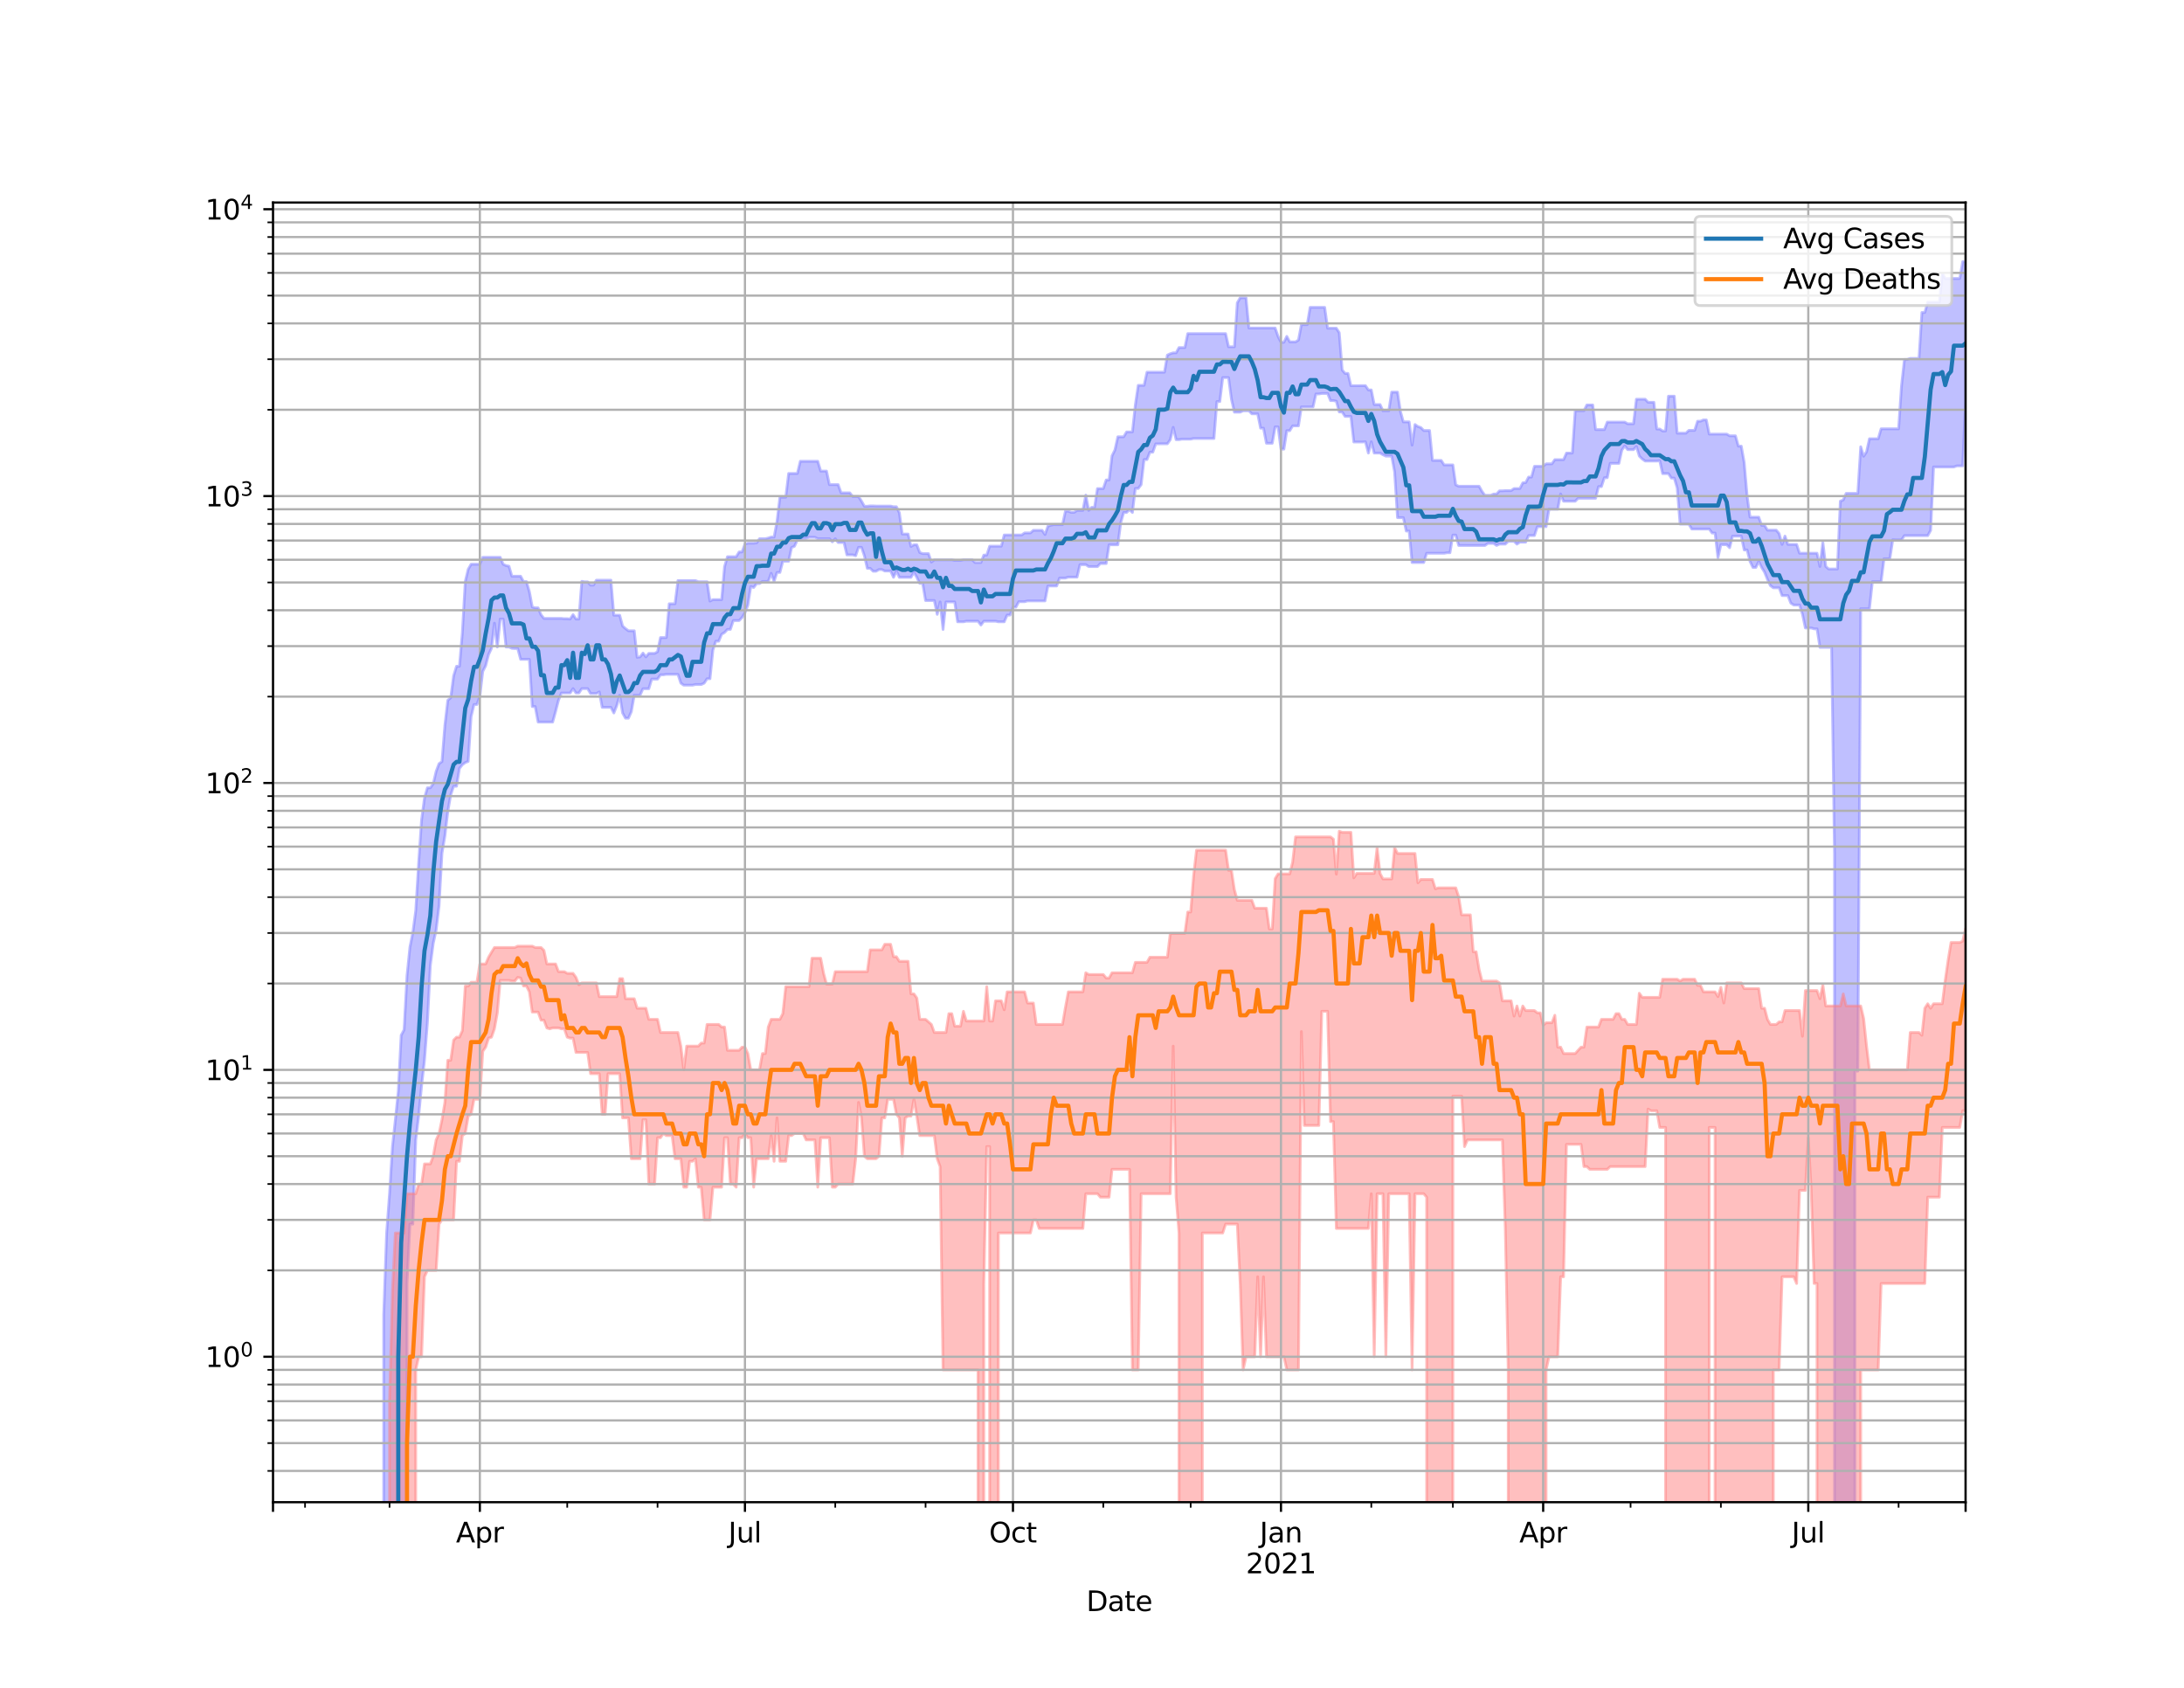 <?xml version="1.0" encoding="utf-8" standalone="no"?>
<!DOCTYPE svg PUBLIC "-//W3C//DTD SVG 1.1//EN"
  "http://www.w3.org/Graphics/SVG/1.1/DTD/svg11.dtd">
<svg height="612pt" version="1.1" viewBox="0 0 792 612" width="792pt" xmlns="http://www.w3.org/2000/svg" xmlns:xlink="http://www.w3.org/1999/xlink">
 <defs>
  <style type="text/css">*{stroke-linecap:butt;stroke-linejoin:round;}</style>
 </defs>
 <g id="figure_1">
  <g id="patch_1">
   <path d="M 0 612 
L 792 612 
L 792 0 
L 0 0 
z
" style="fill:#ffffff;"/>
  </g>
  <g id="axes_1">
   <g id="patch_2">
    <path d="M 99 544.68 
L 712.8 544.68 
L 712.8 73.44 
L 99 73.44 
z
" style="fill:#ffffff;"/>
   </g>
   <g id="PolyCollection_1">
    <path clip-path="url(#p68e2955192)" d="M 99 104512.166 
L 99 104512.166 
L 100.056 104512.166 
L 101.113 104512.166 
L 102.169 104512.166 
L 103.226 104512.166 
L 104.282 104512.166 
L 105.339 104512.166 
L 106.395 104512.166 
L 107.452 104512.166 
L 108.508 104512.166 
L 109.565 104512.166 
L 110.621 104512.166 
L 111.677 104512.166 
L 112.734 104512.166 
L 113.79 104512.166 
L 114.847 104512.166 
L 115.903 104512.166 
L 116.96 104512.166 
L 118.016 104512.166 
L 119.073 104512.166 
L 120.129 104512.166 
L 121.186 104512.166 
L 122.242 104512.166 
L 123.298 104512.166 
L 124.355 104512.166 
L 125.411 104512.166 
L 126.468 104512.166 
L 127.524 104512.166 
L 128.581 104512.166 
L 129.637 104512.166 
L 130.694 104512.166 
L 131.75 104512.166 
L 132.807 104512.166 
L 133.863 104512.166 
L 134.919 104512.166 
L 135.976 104512.166 
L 137.032 104512.166 
L 138.089 104512.166 
L 139.145 476.747 
L 140.202 447.076 
L 141.258 432.842 
L 142.315 415.763 
L 143.371 406.018 
L 144.428 395.803 
L 145.484 375.384 
L 146.54 373.376 
L 147.597 353.768 
L 148.653 343.392 
L 149.71 338.146 
L 150.766 330.186 
L 151.823 312.844 
L 152.879 297.265 
L 153.936 289.323 
L 154.992 285.656 
L 156.049 285.656 
L 157.105 284.178 
L 158.161 279.683 
L 159.218 276.891 
L 160.274 276.162 
L 161.331 262.985 
L 162.387 253.923 
L 163.444 253.024 
L 164.5 245.059 
L 165.557 241.583 
L 166.613 241.583 
L 167.67 229.332 
L 168.726 210.857 
L 169.782 206.428 
L 170.839 204.588 
L 171.895 204.588 
L 172.952 204.588 
L 174.008 204.588 
L 175.065 202.076 
L 176.121 202.076 
L 177.178 202.076 
L 178.234 202.076 
L 179.291 202.076 
L 180.347 202.076 
L 181.403 202.076 
L 182.46 204.588 
L 183.516 205.082 
L 184.573 205.296 
L 185.629 208.935 
L 186.686 208.935 
L 187.742 208.935 
L 188.799 208.935 
L 189.855 210.884 
L 190.912 210.884 
L 191.968 214.507 
L 193.024 220.109 
L 194.081 220.408 
L 195.137 220.408 
L 196.194 222.901 
L 197.25 224.232 
L 198.307 224.232 
L 199.363 224.232 
L 200.42 224.232 
L 201.476 224.232 
L 202.533 224.232 
L 203.589 224.232 
L 204.645 224.34 
L 205.702 224.34 
L 206.758 224.449 
L 207.815 222.866 
L 208.871 224.449 
L 209.928 224.449 
L 210.984 210.795 
L 212.041 210.983 
L 213.097 210.983 
L 214.154 212.158 
L 215.21 212.158 
L 216.266 210.367 
L 217.323 210.367 
L 218.379 210.367 
L 219.436 210.367 
L 220.492 210.367 
L 221.549 210.367 
L 222.605 223.077 
L 223.662 223.077 
L 224.718 223.077 
L 225.775 226.991 
L 226.831 227.923 
L 227.887 228.715 
L 228.944 228.715 
L 230 228.715 
L 231.057 238.338 
L 232.113 238.19 
L 233.17 236.8 
L 234.226 238.19 
L 235.283 236.911 
L 236.339 236.911 
L 237.396 236.911 
L 238.452 236.325 
L 239.508 231.177 
L 240.565 231.177 
L 241.621 231.177 
L 242.678 218.925 
L 243.734 218.925 
L 244.791 218.925 
L 245.847 210.509 
L 246.904 210.509 
L 247.96 210.509 
L 249.017 210.509 
L 250.073 210.509 
L 251.129 210.509 
L 252.186 210.509 
L 253.242 210.938 
L 254.299 210.938 
L 255.355 210.938 
L 256.412 210.938 
L 257.468 217.95 
L 258.525 217.418 
L 259.581 217.418 
L 260.638 217.418 
L 261.694 217.418 
L 262.75 205.439 
L 263.807 201.862 
L 264.863 201.862 
L 265.92 201.862 
L 266.976 201.862 
L 268.033 200.132 
L 269.089 200.132 
L 270.146 197.289 
L 271.202 196.951 
L 272.259 196.951 
L 273.315 196.951 
L 274.371 196.833 
L 275.428 195.333 
L 276.484 195.333 
L 277.541 195.333 
L 278.597 195.086 
L 279.654 194.739 
L 280.71 194.739 
L 281.767 189.139 
L 282.823 180.304 
L 283.88 180.304 
L 284.936 180.304 
L 285.992 171.669 
L 287.049 171.669 
L 288.105 171.669 
L 289.162 171.669 
L 290.218 167.248 
L 291.275 167.248 
L 292.331 167.248 
L 293.388 167.248 
L 294.444 167.248 
L 295.501 167.248 
L 296.557 167.248 
L 297.613 170.807 
L 298.67 170.807 
L 299.726 170.807 
L 300.783 175.72 
L 301.839 175.72 
L 302.896 175.72 
L 303.952 175.72 
L 305.009 178.705 
L 306.065 178.705 
L 307.122 178.705 
L 308.178 178.705 
L 309.234 180.045 
L 310.291 180.045 
L 311.347 180.045 
L 312.404 181.693 
L 313.46 183.565 
L 314.517 183.565 
L 315.573 183.437 
L 316.63 183.437 
L 317.686 183.496 
L 318.743 183.496 
L 319.799 183.496 
L 320.855 183.496 
L 321.912 183.496 
L 322.968 183.496 
L 324.025 183.746 
L 325.081 183.746 
L 326.138 185.924 
L 327.194 193.635 
L 328.251 193.635 
L 329.307 193.635 
L 330.364 198.147 
L 331.42 197.542 
L 332.476 197.542 
L 333.533 200.331 
L 334.589 200.737 
L 335.646 200.737 
L 336.702 200.737 
L 337.759 203.791 
L 338.815 203.001 
L 339.872 203.001 
L 340.928 203.001 
L 341.985 203.001 
L 343.041 203.001 
L 344.097 203.001 
L 345.154 202.978 
L 346.21 203.212 
L 347.267 203.212 
L 348.323 203.212 
L 349.38 202.978 
L 350.436 202.978 
L 351.493 202.978 
L 352.549 202.978 
L 353.606 203.968 
L 354.662 203.968 
L 355.718 203.968 
L 356.775 201.271 
L 357.831 201.271 
L 358.888 198.045 
L 359.944 198.045 
L 361.001 198.045 
L 362.057 198.045 
L 363.114 198.045 
L 364.17 193.98 
L 365.227 193.98 
L 366.283 193.98 
L 367.339 193.98 
L 368.396 193.98 
L 369.452 193.98 
L 370.509 193.98 
L 371.565 193.227 
L 372.622 193.227 
L 373.678 193.227 
L 374.735 192.29 
L 375.791 192.29 
L 376.848 192.29 
L 377.904 192.29 
L 378.96 193.813 
L 380.017 190.787 
L 381.073 190.461 
L 382.13 190.239 
L 383.186 190.239 
L 384.243 190.239 
L 385.299 190.239 
L 386.356 185.364 
L 387.412 185.364 
L 388.469 185.779 
L 389.525 185.779 
L 390.581 185.075 
L 391.638 185.075 
L 392.694 185.075 
L 393.751 179.517 
L 394.807 185.075 
L 395.864 183.963 
L 396.92 183.963 
L 397.977 177.164 
L 399.033 177.164 
L 400.09 177.164 
L 401.146 174.03 
L 402.202 174.03 
L 403.259 165.284 
L 404.315 163.147 
L 405.372 158.38 
L 406.428 158.38 
L 407.485 158.38 
L 408.541 156.616 
L 409.598 156.616 
L 410.654 156.616 
L 411.71 146.836 
L 412.767 139.725 
L 413.823 139.725 
L 414.88 139.725 
L 415.936 134.957 
L 416.993 134.957 
L 418.049 134.957 
L 419.106 134.957 
L 420.162 134.957 
L 421.219 134.957 
L 422.275 134.957 
L 423.331 128.75 
L 424.388 128.263 
L 425.444 127.94 
L 426.501 127.94 
L 427.557 126.027 
L 428.614 126.027 
L 429.67 126.027 
L 430.727 120.964 
L 431.783 120.964 
L 432.84 120.964 
L 433.896 120.964 
L 434.952 120.964 
L 436.009 120.964 
L 437.065 120.964 
L 438.122 120.964 
L 439.178 120.96 
L 440.235 120.96 
L 441.291 120.96 
L 442.348 120.96 
L 443.404 120.96 
L 444.461 120.96 
L 445.517 125.739 
L 446.573 125.739 
L 447.63 125.739 
L 448.686 109.796 
L 449.743 107.978 
L 450.799 107.978 
L 451.856 107.978 
L 452.912 118.938 
L 453.969 118.938 
L 455.025 118.938 
L 456.082 118.938 
L 457.138 118.938 
L 458.194 118.938 
L 459.251 118.938 
L 460.307 118.938 
L 461.364 118.938 
L 462.42 118.938 
L 463.477 121.967 
L 464.533 124.109 
L 465.59 124.109 
L 466.646 121.967 
L 467.703 123.962 
L 468.759 123.962 
L 469.815 123.962 
L 470.872 123.302 
L 471.928 117.725 
L 472.985 117.725 
L 474.041 117.725 
L 475.098 111.447 
L 476.154 111.447 
L 477.211 111.447 
L 478.267 111.447 
L 479.324 111.447 
L 480.38 111.447 
L 481.436 118.996 
L 482.493 118.996 
L 483.549 118.996 
L 484.606 118.996 
L 485.662 120.656 
L 486.719 134.137 
L 487.775 135.4 
L 488.832 135.4 
L 489.888 139.852 
L 490.945 139.852 
L 492.001 139.852 
L 493.057 139.839 
L 494.114 139.839 
L 495.17 139.839 
L 496.227 141.395 
L 497.283 141.395 
L 498.34 146.682 
L 499.396 146.682 
L 500.453 146.682 
L 501.509 148.947 
L 502.566 148.947 
L 503.622 148.947 
L 504.678 142.183 
L 505.735 142.183 
L 506.791 142.183 
L 507.848 149.166 
L 508.904 152.975 
L 509.961 152.975 
L 511.017 152.975 
L 512.074 161.392 
L 513.13 153.926 
L 514.187 154.672 
L 515.243 155.015 
L 516.299 156.099 
L 517.356 156.099 
L 518.412 156.099 
L 519.469 166.939 
L 520.525 166.939 
L 521.582 166.939 
L 522.638 166.939 
L 523.695 168.576 
L 524.751 168.576 
L 525.808 168.576 
L 526.864 168.576 
L 527.92 175.807 
L 528.977 176.305 
L 530.033 176.305 
L 531.09 176.305 
L 532.146 176.305 
L 533.203 176.305 
L 534.259 176.305 
L 535.316 176.305 
L 536.372 176.305 
L 537.429 178.18 
L 538.485 179.598 
L 539.541 179.598 
L 540.598 179.598 
L 541.654 179.129 
L 542.711 179.129 
L 543.767 177.971 
L 544.824 177.971 
L 545.88 177.893 
L 546.937 177.893 
L 547.993 177.893 
L 549.05 177.143 
L 550.106 177.143 
L 551.162 177.143 
L 552.219 175.074 
L 553.275 175.001 
L 554.332 172.979 
L 555.388 172.979 
L 556.445 169.074 
L 557.501 169.074 
L 558.558 169.074 
L 559.614 169.074 
L 560.671 168.176 
L 561.727 168.176 
L 562.783 168.176 
L 563.84 166.665 
L 564.896 166.665 
L 565.953 166.665 
L 567.009 166.665 
L 568.066 164.278 
L 569.122 164.278 
L 570.179 164.278 
L 571.235 148.92 
L 572.292 148.92 
L 573.348 148.92 
L 574.404 148.92 
L 575.461 146.832 
L 576.517 146.832 
L 577.574 146.832 
L 578.63 155.758 
L 579.687 155.758 
L 580.743 155.758 
L 581.8 155.758 
L 582.856 153.052 
L 583.913 153.052 
L 584.969 153.052 
L 586.025 153.052 
L 587.082 153.052 
L 588.138 153.052 
L 589.195 153.052 
L 590.251 153.663 
L 591.308 153.663 
L 592.364 153.663 
L 593.421 144.748 
L 594.477 144.748 
L 595.534 144.748 
L 596.59 144.748 
L 597.646 145.864 
L 598.703 145.864 
L 599.759 145.864 
L 600.816 155.56 
L 601.872 155.56 
L 602.929 156.27 
L 603.985 156.27 
L 605.042 143.657 
L 606.098 143.657 
L 607.155 143.657 
L 608.211 157.072 
L 609.267 157.072 
L 610.324 157.072 
L 611.38 157.072 
L 612.437 156.053 
L 613.493 156.053 
L 614.55 156.053 
L 615.606 152.727 
L 616.663 152.727 
L 617.719 152.261 
L 618.776 152.261 
L 619.832 157.398 
L 620.888 157.398 
L 621.945 157.398 
L 623.001 157.398 
L 624.058 157.398 
L 625.114 157.398 
L 626.171 157.398 
L 627.227 158.02 
L 628.284 158.02 
L 629.34 158.02 
L 630.397 161.762 
L 631.453 161.762 
L 632.509 167.657 
L 633.566 179.814 
L 634.622 187.511 
L 635.679 187.511 
L 636.735 187.511 
L 637.792 187.511 
L 638.848 190.518 
L 639.905 190.518 
L 640.961 192.23 
L 642.018 192.23 
L 643.074 192.23 
L 644.13 192.23 
L 645.187 193.476 
L 646.243 197.402 
L 647.3 194.383 
L 648.356 197.402 
L 649.413 197.402 
L 650.469 197.402 
L 651.526 197.402 
L 652.582 200.594 
L 653.639 200.594 
L 654.695 200.594 
L 655.751 200.594 
L 656.808 200.594 
L 657.864 200.594 
L 658.921 200.594 
L 659.977 205.399 
L 661.034 196.623 
L 662.09 205.399 
L 663.147 206.314 
L 664.203 206.314 
L 665.26 206.314 
L 666.316 206.314 
L 667.372 181.716 
L 668.429 181.281 
L 669.485 178.899 
L 670.542 178.899 
L 671.598 178.899 
L 672.655 178.899 
L 673.711 178.899 
L 674.768 161.987 
L 675.824 165.434 
L 676.881 163.82 
L 677.937 159.09 
L 678.993 159.09 
L 680.05 159.09 
L 681.106 159.09 
L 682.163 155.486 
L 683.219 155.486 
L 684.276 155.486 
L 685.332 155.486 
L 686.389 155.486 
L 687.445 155.486 
L 688.502 155.486 
L 689.558 139.876 
L 690.614 130.34 
L 691.671 130.34 
L 692.727 129.962 
L 693.784 129.962 
L 694.84 129.962 
L 695.897 129.962 
L 696.953 113.293 
L 698.01 113.293 
L 699.066 109.56 
L 700.123 109.56 
L 701.179 109.56 
L 702.235 109.56 
L 703.292 109.56 
L 704.348 99.081 
L 705.405 100.976 
L 706.461 100.976 
L 707.518 100.976 
L 708.574 100.976 
L 709.631 100.976 
L 710.687 100.976 
L 711.744 94.86 
L 712.8 94.86 
L 712.8 145.283 
L 712.8 145.283 
L 711.744 168.929 
L 710.687 168.929 
L 709.631 168.929 
L 708.574 169.317 
L 707.518 169.317 
L 706.461 169.317 
L 705.405 169.317 
L 704.348 169.317 
L 703.292 169.317 
L 702.235 169.317 
L 701.179 169.317 
L 700.123 192.308 
L 699.066 194.221 
L 698.01 194.221 
L 696.953 194.221 
L 695.897 194.221 
L 694.84 194.221 
L 693.784 194.221 
L 692.727 194.221 
L 691.671 194.221 
L 690.614 194.221 
L 689.558 195.754 
L 688.502 195.754 
L 687.445 195.754 
L 686.389 195.684 
L 685.332 202.588 
L 684.276 202.588 
L 683.219 202.588 
L 682.163 210.902 
L 681.106 210.902 
L 680.05 210.902 
L 678.993 210.902 
L 677.937 220.696 
L 676.881 220.696 
L 675.824 220.696 
L 674.768 220.696 
L 673.711 388.381 
L 672.655 388.381 
L 671.598 104512.166 
L 670.542 104512.166 
L 669.485 104512.166 
L 668.429 104512.166 
L 667.372 104512.166 
L 666.316 104512.166 
L 665.26 309.539 
L 664.203 234.73 
L 663.147 234.73 
L 662.09 234.73 
L 661.034 234.73 
L 659.977 234.73 
L 658.921 228.015 
L 657.864 228.015 
L 656.808 227.701 
L 655.751 227.701 
L 654.695 227.701 
L 653.639 222.714 
L 652.582 219.378 
L 651.526 219.378 
L 650.469 219.378 
L 649.413 218.69 
L 648.356 215.949 
L 647.3 215.949 
L 646.243 215.949 
L 645.187 213.128 
L 644.13 213.128 
L 643.074 213.128 
L 642.018 212.352 
L 640.961 210.101 
L 639.905 207.481 
L 638.848 205.758 
L 637.792 203.562 
L 636.735 205.758 
L 635.679 205.758 
L 634.622 203.562 
L 633.566 199.416 
L 632.509 199.416 
L 631.453 194.401 
L 630.397 194.401 
L 629.34 194.401 
L 628.284 194.401 
L 627.227 198.596 
L 626.171 197.502 
L 625.114 197.502 
L 624.058 197.502 
L 623.001 202.246 
L 621.945 193.276 
L 620.888 193.276 
L 619.832 191.823 
L 618.776 191.823 
L 617.719 191.823 
L 616.663 191.823 
L 615.606 191.823 
L 614.55 191.823 
L 613.493 191.823 
L 612.437 190.04 
L 611.38 190.04 
L 610.324 190.04 
L 609.267 190.04 
L 608.211 176.901 
L 607.155 173.353 
L 606.098 173.353 
L 605.042 171.725 
L 603.985 171.725 
L 602.929 171.725 
L 601.872 167.04 
L 600.816 167.177 
L 599.759 167.177 
L 598.703 167.177 
L 597.646 167.177 
L 596.59 167.177 
L 595.534 166.413 
L 594.477 165.369 
L 593.421 161.896 
L 592.364 163.029 
L 591.308 163.029 
L 590.251 163.029 
L 589.195 161.663 
L 588.138 163.213 
L 587.082 168.013 
L 586.025 168.013 
L 584.969 168.013 
L 583.913 168.013 
L 582.856 173.208 
L 581.8 173.208 
L 580.743 176.439 
L 579.687 176.439 
L 578.63 180.679 
L 577.574 180.679 
L 576.517 180.679 
L 575.461 180.679 
L 574.404 180.679 
L 573.348 180.679 
L 572.292 180.679 
L 571.235 181.74 
L 570.179 181.74 
L 569.122 181.74 
L 568.066 181.74 
L 567.009 181.74 
L 565.953 179.107 
L 564.896 184.626 
L 563.84 184.626 
L 562.783 184.626 
L 561.727 184.626 
L 560.671 190.983 
L 559.614 190.983 
L 558.558 190.983 
L 557.501 190.983 
L 556.445 194.178 
L 555.388 194.178 
L 554.332 194.178 
L 553.275 196.584 
L 552.219 196.584 
L 551.162 196.584 
L 550.106 197.295 
L 549.05 196.271 
L 547.993 196.271 
L 546.937 196.271 
L 545.88 197.295 
L 544.824 197.295 
L 543.767 197.295 
L 542.711 197.776 
L 541.654 197.03 
L 540.598 197.03 
L 539.541 197.03 
L 538.485 197.803 
L 537.429 197.803 
L 536.372 197.803 
L 535.316 197.803 
L 534.259 197.803 
L 533.203 197.803 
L 532.146 197.803 
L 531.09 197.789 
L 530.033 197.789 
L 528.977 197.789 
L 527.92 194.023 
L 526.864 194.023 
L 525.808 200.416 
L 524.751 200.416 
L 523.695 200.608 
L 522.638 200.608 
L 521.582 200.608 
L 520.525 200.608 
L 519.469 200.608 
L 518.412 200.608 
L 517.356 200.608 
L 516.299 203.968 
L 515.243 203.968 
L 514.187 203.968 
L 513.13 203.968 
L 512.074 203.968 
L 511.017 192.558 
L 509.961 192.558 
L 508.904 187.693 
L 507.848 187.693 
L 506.791 187.693 
L 505.735 171.096 
L 504.678 165.392 
L 503.622 165.392 
L 502.566 165.392 
L 501.509 164.89 
L 500.453 164.281 
L 499.396 164.281 
L 498.34 164.281 
L 497.283 160.193 
L 496.227 164.281 
L 495.17 160.193 
L 494.114 160.263 
L 493.057 160.263 
L 492.001 160.263 
L 490.945 160.263 
L 489.888 150.99 
L 488.832 150.99 
L 487.775 150.99 
L 486.719 149.382 
L 485.662 149.382 
L 484.606 145.481 
L 483.549 145.251 
L 482.493 145.251 
L 481.436 142.675 
L 480.38 142.675 
L 479.324 142.675 
L 478.267 142.842 
L 477.211 142.842 
L 476.154 147.554 
L 475.098 147.554 
L 474.041 147.554 
L 472.985 147.554 
L 471.928 147.554 
L 470.872 154.42 
L 469.815 154.42 
L 468.759 154.42 
L 467.703 156.163 
L 466.646 156.163 
L 465.59 162.855 
L 464.533 162.855 
L 463.477 154.789 
L 462.42 154.789 
L 461.364 160.725 
L 460.307 160.725 
L 459.251 160.725 
L 458.194 155.258 
L 457.138 155.258 
L 456.082 150.052 
L 455.025 150.052 
L 453.969 150.052 
L 452.912 148.956 
L 451.856 148.956 
L 450.799 148.956 
L 449.743 149.446 
L 448.686 149.446 
L 447.63 149.446 
L 446.573 144.784 
L 445.517 136.907 
L 444.461 136.907 
L 443.404 136.907 
L 442.348 145.599 
L 441.291 145.599 
L 440.235 158.996 
L 439.178 158.996 
L 438.122 158.996 
L 437.065 158.996 
L 436.009 158.996 
L 434.952 158.996 
L 433.896 158.996 
L 432.84 158.996 
L 431.783 159.228 
L 430.727 159.228 
L 429.67 159.228 
L 428.614 159.228 
L 427.557 159.417 
L 426.501 159.417 
L 425.444 154.955 
L 424.388 159.417 
L 423.331 160.914 
L 422.275 160.914 
L 421.219 160.914 
L 420.162 160.947 
L 419.106 160.947 
L 418.049 163.953 
L 416.993 163.953 
L 415.936 166.634 
L 414.88 166.634 
L 413.823 175.733 
L 412.767 177.122 
L 411.71 177.122 
L 410.654 185.826 
L 409.598 184.777 
L 408.541 185.826 
L 407.485 185.826 
L 406.428 189.54 
L 405.372 197.535 
L 404.315 197.535 
L 403.259 197.535 
L 402.202 197.535 
L 401.146 204.339 
L 400.09 204.339 
L 399.033 204.339 
L 397.977 205.447 
L 396.92 205.447 
L 395.864 205.447 
L 394.807 205.447 
L 393.751 204.737 
L 392.694 204.737 
L 391.638 204.737 
L 390.581 209.263 
L 389.525 209.263 
L 388.469 209.263 
L 387.412 209.263 
L 386.356 209.593 
L 385.299 209.593 
L 384.243 209.593 
L 383.186 212.473 
L 382.13 212.473 
L 381.073 212.473 
L 380.017 212.473 
L 378.96 217.887 
L 377.904 217.887 
L 376.848 217.887 
L 375.791 217.887 
L 374.735 217.887 
L 373.678 217.887 
L 372.622 217.887 
L 371.565 218.171 
L 370.509 218.171 
L 369.452 218.171 
L 368.396 220.164 
L 367.339 220.164 
L 366.283 223.03 
L 365.227 223.03 
L 364.17 225.466 
L 363.114 225.466 
L 362.057 225.466 
L 361.001 225.244 
L 359.944 225.244 
L 358.888 225.244 
L 357.831 225.244 
L 356.775 225.244 
L 355.718 226.646 
L 354.662 225.244 
L 353.606 225.244 
L 352.549 225.244 
L 351.493 225.244 
L 350.436 225.244 
L 349.38 225.466 
L 348.323 225.466 
L 347.267 225.466 
L 346.21 218.266 
L 345.154 218.266 
L 344.097 218.266 
L 343.041 218.266 
L 341.985 228.238 
L 340.928 218.266 
L 339.872 222.761 
L 338.815 217.751 
L 337.759 217.751 
L 336.702 217.751 
L 335.646 217.751 
L 334.589 211.526 
L 333.533 211.526 
L 332.476 209.341 
L 331.42 207.489 
L 330.364 209.341 
L 329.307 209.341 
L 328.251 209.341 
L 327.194 209.341 
L 326.138 209.341 
L 325.081 207.042 
L 324.025 209.341 
L 322.968 207.042 
L 321.912 207.042 
L 320.855 207.042 
L 319.799 206.517 
L 318.743 206.517 
L 317.686 207.132 
L 316.63 207.132 
L 315.573 206.08 
L 314.517 206.08 
L 313.46 201.518 
L 312.404 198.459 
L 311.347 198.459 
L 310.291 201.518 
L 309.234 201.198 
L 308.178 201.198 
L 307.122 201.198 
L 306.065 196.715 
L 305.009 196.715 
L 303.952 196.715 
L 302.896 195.333 
L 301.839 196.473 
L 300.783 195.333 
L 299.726 195.333 
L 298.67 195.333 
L 297.613 195.333 
L 296.557 195.333 
L 295.501 194.833 
L 294.444 194.833 
L 293.388 194.833 
L 292.331 195.257 
L 291.275 195.257 
L 290.218 195.774 
L 289.162 195.774 
L 288.105 198.086 
L 287.049 198.527 
L 285.992 203.508 
L 284.936 203.508 
L 283.88 203.508 
L 282.823 207.564 
L 281.767 207.564 
L 280.71 210.83 
L 279.654 207.865 
L 278.597 210.83 
L 277.541 210.83 
L 276.484 210.83 
L 275.428 211.608 
L 274.371 211.608 
L 273.315 213.034 
L 272.259 212.669 
L 271.202 219.389 
L 270.146 222.204 
L 269.089 223.919 
L 268.033 225.01 
L 266.976 225.01 
L 265.92 225.01 
L 264.863 228.212 
L 263.807 228.212 
L 262.75 229.345 
L 261.694 229.97 
L 260.638 232.49 
L 259.581 232.49 
L 258.525 235.73 
L 257.468 246.103 
L 256.412 246.103 
L 255.355 247.716 
L 254.299 248.205 
L 253.242 248.205 
L 252.186 248.205 
L 251.129 248.452 
L 250.073 248.452 
L 249.017 248.452 
L 247.96 248.452 
L 246.904 247.716 
L 245.847 244.508 
L 244.791 244.508 
L 243.734 244.508 
L 242.678 244.508 
L 241.621 244.508 
L 240.565 244.678 
L 239.508 244.678 
L 238.452 246.24 
L 237.396 246.24 
L 236.339 246.24 
L 235.283 249.727 
L 234.226 249.727 
L 233.17 249.727 
L 232.113 252.077 
L 231.057 252.077 
L 230 252.077 
L 228.944 258.061 
L 227.887 260.416 
L 226.831 260.416 
L 225.775 258.522 
L 224.718 252.077 
L 223.662 255.847 
L 222.605 258.522 
L 221.549 256.483 
L 220.492 256.483 
L 219.436 256.483 
L 218.379 256.483 
L 217.323 250.887 
L 216.266 251.478 
L 215.21 251.478 
L 214.154 251.478 
L 213.097 249.685 
L 212.041 249.685 
L 210.984 249.685 
L 209.928 251.28 
L 208.871 251.28 
L 207.815 249.685 
L 206.758 251.28 
L 205.702 251.28 
L 204.645 251.28 
L 203.589 251.28 
L 202.533 253.899 
L 201.476 257.985 
L 200.42 261.807 
L 199.363 261.807 
L 198.307 261.807 
L 197.25 261.807 
L 196.194 261.807 
L 195.137 261.807 
L 194.081 256.188 
L 193.024 256.188 
L 191.968 239.069 
L 190.912 239.069 
L 189.855 239.069 
L 188.799 239.069 
L 187.742 235.143 
L 186.686 235.143 
L 185.629 235.081 
L 184.573 234.609 
L 183.516 234.609 
L 182.46 224.473 
L 181.403 224.473 
L 180.347 234.609 
L 179.291 225.939 
L 178.234 235.081 
L 177.178 237.328 
L 176.121 241.371 
L 175.065 243.462 
L 174.008 252.435 
L 172.952 255.461 
L 171.895 255.461 
L 170.839 259.855 
L 169.782 276.086 
L 168.726 276.506 
L 167.67 277.279 
L 166.613 278.626 
L 165.557 285.096 
L 164.5 285.096 
L 163.444 288.217 
L 162.387 294.27 
L 161.331 303.159 
L 160.274 309.38 
L 159.218 328.457 
L 158.161 337.254 
L 157.105 342.063 
L 156.049 350.104 
L 154.992 370.831 
L 153.936 384.45 
L 152.879 393.701 
L 151.823 404.69 
L 150.766 413.321 
L 149.71 443.848 
L 148.653 443.848 
L 147.597 465.393 
L 146.54 104512.166 
L 145.484 104512.166 
L 144.428 104512.166 
L 143.371 104512.166 
L 142.315 104512.166 
L 141.258 104512.166 
L 140.202 104512.166 
L 139.145 104512.166 
L 138.089 104512.166 
L 137.032 104512.166 
L 135.976 104512.166 
L 134.919 104512.166 
L 133.863 104512.166 
L 132.807 104512.166 
L 131.75 104512.166 
L 130.694 104512.166 
L 129.637 104512.166 
L 128.581 104512.166 
L 127.524 104512.166 
L 126.468 104512.166 
L 125.411 104512.166 
L 124.355 104512.166 
L 123.298 104512.166 
L 122.242 104512.166 
L 121.186 104512.166 
L 120.129 104512.166 
L 119.073 104512.166 
L 118.016 104512.166 
L 116.96 104512.166 
L 115.903 104512.166 
L 114.847 104512.166 
L 113.79 104512.166 
L 112.734 104512.166 
L 111.677 104512.166 
L 110.621 104512.166 
L 109.565 104512.166 
L 108.508 104512.166 
L 107.452 104512.166 
L 106.395 104512.166 
L 105.339 104512.166 
L 104.282 104512.166 
L 103.226 104512.166 
L 102.169 104512.166 
L 101.113 104512.166 
L 100.056 104512.166 
L 99 104512.166 
z
" style="fill:#8080ff;fill-opacity:0.5;stroke:#8080ff;stroke-opacity:0.5;"/>
   </g>
   <g id="PolyCollection_2">
    <path clip-path="url(#p68e2955192)" d="M 99 104512.166 
L 99 104512.166 
L 100.056 104512.166 
L 101.113 104512.166 
L 102.169 104512.166 
L 103.226 104512.166 
L 104.282 104512.166 
L 105.339 104512.166 
L 106.395 104512.166 
L 107.452 104512.166 
L 108.508 104512.166 
L 109.565 104512.166 
L 110.621 104512.166 
L 111.677 104512.166 
L 112.734 104512.166 
L 113.79 104512.166 
L 114.847 104512.166 
L 115.903 104512.166 
L 116.96 104512.166 
L 118.016 104512.166 
L 119.073 104512.166 
L 120.129 104512.166 
L 121.186 104512.166 
L 122.242 104512.166 
L 123.298 104512.166 
L 124.355 104512.166 
L 125.411 104512.166 
L 126.468 104512.166 
L 127.524 104512.166 
L 128.581 104512.166 
L 129.637 104512.166 
L 130.694 104512.166 
L 131.75 104512.166 
L 132.807 104512.166 
L 133.863 104512.166 
L 134.919 104512.166 
L 135.976 104512.166 
L 137.032 104512.166 
L 138.089 104512.166 
L 139.145 104512.166 
L 140.202 104512.166 
L 141.258 508.06 
L 142.315 467.975 
L 143.371 447.076 
L 144.428 447.076 
L 145.484 447.076 
L 146.54 447.076 
L 147.597 432.842 
L 148.653 432.842 
L 149.71 432.842 
L 150.766 432.842 
L 151.823 429.32 
L 152.879 429.32 
L 153.936 422.035 
L 154.992 422.035 
L 156.049 422.035 
L 157.105 419.24 
L 158.161 413.321 
L 159.218 411.003 
L 160.274 406.018 
L 161.331 399.734 
L 162.387 384.45 
L 163.444 384.45 
L 164.5 377.129 
L 165.557 376.074 
L 166.613 376.074 
L 167.67 373.705 
L 168.726 357.526 
L 169.782 357.526 
L 170.839 356.164 
L 171.895 356.164 
L 172.952 356.164 
L 174.008 349.521 
L 175.065 349.521 
L 176.121 349.521 
L 177.178 347.078 
L 178.234 345.285 
L 179.291 343.561 
L 180.347 343.561 
L 181.403 343.561 
L 182.46 343.561 
L 183.516 343.561 
L 184.573 343.561 
L 185.629 343.561 
L 186.686 343.561 
L 187.742 343.056 
L 188.799 343.056 
L 189.855 343.056 
L 190.912 343.056 
L 191.968 343.056 
L 193.024 343.056 
L 194.081 343.561 
L 195.137 343.561 
L 196.194 343.561 
L 197.25 344.588 
L 198.307 349.521 
L 199.363 349.521 
L 200.42 349.521 
L 201.476 349.521 
L 202.533 352.308 
L 203.589 352.308 
L 204.645 352.308 
L 205.702 352.928 
L 206.758 352.928 
L 207.815 352.928 
L 208.871 354.409 
L 209.928 357.067 
L 210.984 356.388 
L 212.041 356.388 
L 213.097 356.388 
L 214.154 356.388 
L 215.21 356.388 
L 216.266 356.388 
L 217.323 361.373 
L 218.379 361.373 
L 219.436 361.373 
L 220.492 361.373 
L 221.549 361.373 
L 222.605 361.373 
L 223.662 361.373 
L 224.718 354.842 
L 225.775 354.842 
L 226.831 362.132 
L 227.887 362.132 
L 228.944 362.132 
L 230 362.132 
L 231.057 365.578 
L 232.113 365.578 
L 233.17 365.578 
L 234.226 365.578 
L 235.283 369.61 
L 236.339 369.61 
L 237.396 369.61 
L 238.452 369.61 
L 239.508 374.369 
L 240.565 374.369 
L 241.621 374.369 
L 242.678 374.369 
L 243.734 374.369 
L 244.791 374.369 
L 245.847 374.369 
L 246.904 379.315 
L 247.96 387.927 
L 249.017 379.315 
L 250.073 379.315 
L 251.129 379.315 
L 252.186 379.315 
L 253.242 379.315 
L 254.299 378.209 
L 255.355 378.209 
L 256.412 371.454 
L 257.468 371.454 
L 258.525 371.454 
L 259.581 371.454 
L 260.638 371.454 
L 261.694 372.405 
L 262.75 372.405 
L 263.807 380.834 
L 264.863 380.834 
L 265.92 380.834 
L 266.976 380.834 
L 268.033 380.834 
L 269.089 379.69 
L 270.146 379.69 
L 271.202 382.007 
L 272.259 387.927 
L 273.315 387.927 
L 274.371 387.927 
L 275.428 387.927 
L 276.484 382.007 
L 277.541 382.007 
L 278.597 372.405 
L 279.654 369.61 
L 280.71 369.61 
L 281.767 369.61 
L 282.823 369.61 
L 283.88 367.549 
L 284.936 357.757 
L 285.992 357.757 
L 287.049 357.757 
L 288.105 357.757 
L 289.162 357.757 
L 290.218 357.757 
L 291.275 357.757 
L 292.331 357.757 
L 293.388 357.757 
L 294.444 347.445 
L 295.501 347.445 
L 296.557 347.445 
L 297.613 347.445 
L 298.67 352.928 
L 299.726 356.84 
L 300.783 356.84 
L 301.839 356.84 
L 302.896 352.308 
L 303.952 352.308 
L 305.009 352.308 
L 306.065 352.308 
L 307.122 352.308 
L 308.178 352.308 
L 309.234 352.308 
L 310.291 352.308 
L 311.347 352.308 
L 312.404 352.308 
L 313.46 352.308 
L 314.517 352.308 
L 315.573 344.415 
L 316.63 344.415 
L 317.686 344.415 
L 318.743 344.415 
L 319.799 344.415 
L 320.855 342.392 
L 321.912 342.392 
L 322.968 342.392 
L 324.025 346.896 
L 325.081 346.896 
L 326.138 348.566 
L 327.194 348.566 
L 328.251 348.566 
L 329.307 348.566 
L 330.364 360.38 
L 331.42 360.38 
L 332.476 361.878 
L 333.533 369.61 
L 334.589 369.61 
L 335.646 369.61 
L 336.702 370.522 
L 337.759 371.454 
L 338.815 374.369 
L 339.872 374.369 
L 340.928 374.369 
L 341.985 374.369 
L 343.041 374.369 
L 344.097 367.549 
L 345.154 367.549 
L 346.21 372.086 
L 347.267 372.086 
L 348.323 372.086 
L 349.38 366.694 
L 350.436 370.216 
L 351.493 370.216 
L 352.549 370.216 
L 353.606 370.216 
L 354.662 370.216 
L 355.718 370.216 
L 356.775 370.216 
L 357.831 357.757 
L 358.888 370.216 
L 359.944 370.216 
L 361.001 362.905 
L 362.057 362.905 
L 363.114 362.905 
L 364.17 366.133 
L 365.227 359.65 
L 366.283 359.65 
L 367.339 359.65 
L 368.396 359.65 
L 369.452 359.65 
L 370.509 359.65 
L 371.565 359.65 
L 372.622 363.69 
L 373.678 363.69 
L 374.735 363.69 
L 375.791 371.454 
L 376.848 371.454 
L 377.904 371.454 
L 378.96 371.454 
L 380.017 371.454 
L 381.073 371.454 
L 382.13 371.454 
L 383.186 371.454 
L 384.243 371.454 
L 385.299 371.454 
L 386.356 365.304 
L 387.412 359.65 
L 388.469 359.65 
L 389.525 359.65 
L 390.581 359.65 
L 391.638 359.65 
L 392.694 359.65 
L 393.751 352.72 
L 394.807 353.346 
L 395.864 353.346 
L 396.92 353.346 
L 397.977 353.346 
L 399.033 353.346 
L 400.09 353.346 
L 401.146 354.625 
L 402.202 354.625 
L 403.259 352.72 
L 404.315 352.72 
L 405.372 352.72 
L 406.428 352.72 
L 407.485 352.72 
L 408.541 352.72 
L 409.598 352.72 
L 410.654 352.72 
L 411.71 348.945 
L 412.767 348.945 
L 413.823 348.945 
L 414.88 348.945 
L 415.936 348.945 
L 416.993 347.078 
L 418.049 347.078 
L 419.106 347.078 
L 420.162 347.078 
L 421.219 347.078 
L 422.275 347.078 
L 423.331 347.078 
L 424.388 338.447 
L 425.444 338.447 
L 426.501 338.447 
L 427.557 338.447 
L 428.614 338.447 
L 429.67 338.447 
L 430.727 330.692 
L 431.783 330.692 
L 432.84 317.537 
L 433.896 308.282 
L 434.952 308.282 
L 436.009 308.282 
L 437.065 308.282 
L 438.122 308.282 
L 439.178 308.282 
L 440.235 308.282 
L 441.291 308.282 
L 442.348 308.282 
L 443.404 308.282 
L 444.461 308.282 
L 445.517 315.582 
L 446.573 315.582 
L 447.63 322.561 
L 448.686 326.444 
L 449.743 326.444 
L 450.799 326.444 
L 451.856 326.444 
L 452.912 326.444 
L 453.969 326.444 
L 455.025 329.313 
L 456.082 329.313 
L 457.138 329.313 
L 458.194 329.313 
L 459.251 329.313 
L 460.307 336.815 
L 461.364 336.815 
L 462.42 318.595 
L 463.477 316.876 
L 464.533 316.876 
L 465.59 316.876 
L 466.646 316.876 
L 467.703 316.876 
L 468.759 312.587 
L 469.815 303.437 
L 470.872 303.437 
L 471.928 303.437 
L 472.985 303.437 
L 474.041 303.437 
L 475.098 303.437 
L 476.154 303.437 
L 477.211 303.437 
L 478.267 303.437 
L 479.324 303.437 
L 480.38 303.437 
L 481.436 303.437 
L 482.493 303.437 
L 483.549 304.28 
L 484.606 316.97 
L 485.662 301.395 
L 486.719 301.796 
L 487.775 301.796 
L 488.832 301.796 
L 489.888 301.796 
L 490.945 318.304 
L 492.001 316.689 
L 493.057 316.689 
L 494.114 316.689 
L 495.17 316.689 
L 496.227 316.689 
L 497.283 316.689 
L 498.34 316.689 
L 499.396 307.361 
L 500.453 316.689 
L 501.509 318.693 
L 502.566 318.693 
L 503.622 318.693 
L 504.678 318.693 
L 505.735 307.361 
L 506.791 309.459 
L 507.848 309.459 
L 508.904 309.459 
L 509.961 309.459 
L 511.017 309.459 
L 512.074 309.459 
L 513.13 309.459 
L 514.187 320.08 
L 515.243 318.888 
L 516.299 318.888 
L 517.356 318.888 
L 518.412 318.888 
L 519.469 318.888 
L 520.525 322.244 
L 521.582 321.928 
L 522.638 321.928 
L 523.695 321.928 
L 524.751 321.928 
L 525.808 321.928 
L 526.864 321.928 
L 527.92 321.928 
L 528.977 325.187 
L 530.033 331.721 
L 531.09 331.721 
L 532.146 331.721 
L 533.203 331.721 
L 534.259 345.11 
L 535.316 345.11 
L 536.372 351.494 
L 537.429 355.719 
L 538.485 355.719 
L 539.541 355.719 
L 540.598 355.719 
L 541.654 355.719 
L 542.711 355.719 
L 543.767 356.388 
L 544.824 362.905 
L 545.88 362.905 
L 546.937 362.905 
L 547.993 362.905 
L 549.05 368.421 
L 550.106 364.76 
L 551.162 368.421 
L 552.219 364.76 
L 553.275 366.413 
L 554.332 366.413 
L 555.388 366.413 
L 556.445 366.413 
L 557.501 367.262 
L 558.558 367.262 
L 559.614 371.768 
L 560.671 370.831 
L 561.727 370.831 
L 562.783 370.831 
L 563.84 368.128 
L 564.896 379.69 
L 565.953 379.69 
L 567.009 382.007 
L 568.066 382.007 
L 569.122 382.007 
L 570.179 382.007 
L 571.235 382.007 
L 572.292 380.834 
L 573.348 379.69 
L 574.404 379.69 
L 575.461 372.405 
L 576.517 372.405 
L 577.574 372.405 
L 578.63 372.405 
L 579.687 372.405 
L 580.743 369.61 
L 581.8 369.61 
L 582.856 369.61 
L 583.913 369.61 
L 584.969 369.61 
L 586.025 367.549 
L 587.082 367.549 
L 588.138 369.61 
L 589.195 369.61 
L 590.251 371.454 
L 591.308 371.454 
L 592.364 371.454 
L 593.421 371.454 
L 594.477 360.135 
L 595.534 361.625 
L 596.59 361.625 
L 597.646 361.625 
L 598.703 361.625 
L 599.759 361.625 
L 600.816 361.625 
L 601.872 361.625 
L 602.929 355.059 
L 603.985 355.059 
L 605.042 355.059 
L 606.098 355.059 
L 607.155 355.059 
L 608.211 355.059 
L 609.267 355.719 
L 610.324 355.059 
L 611.38 355.059 
L 612.437 355.059 
L 613.493 355.059 
L 614.55 355.059 
L 615.606 357.296 
L 616.663 357.296 
L 617.719 359.65 
L 618.776 359.65 
L 619.832 359.65 
L 620.888 359.65 
L 621.945 359.65 
L 623.001 361.373 
L 624.058 357.989 
L 625.114 363.69 
L 626.171 356.388 
L 627.227 356.388 
L 628.284 356.388 
L 629.34 356.388 
L 630.397 356.388 
L 631.453 356.388 
L 632.509 358.458 
L 633.566 358.458 
L 634.622 358.458 
L 635.679 358.458 
L 636.735 358.458 
L 637.792 358.458 
L 638.848 365.578 
L 639.905 365.578 
L 640.961 369.61 
L 642.018 371.454 
L 643.074 371.454 
L 644.13 371.454 
L 645.187 370.522 
L 646.243 370.522 
L 647.3 366.413 
L 648.356 366.413 
L 649.413 366.413 
L 650.469 366.413 
L 651.526 366.413 
L 652.582 366.413 
L 653.639 375.728 
L 654.695 359.169 
L 655.751 359.169 
L 656.808 359.169 
L 657.864 359.169 
L 658.921 359.169 
L 659.977 362.132 
L 661.034 357.067 
L 662.09 364.76 
L 663.147 364.76 
L 664.203 364.76 
L 665.26 364.76 
L 666.316 364.76 
L 667.372 364.76 
L 668.429 360.38 
L 669.485 364.76 
L 670.542 364.76 
L 671.598 364.76 
L 672.655 364.76 
L 673.711 364.76 
L 674.768 364.76 
L 675.824 369.309 
L 676.881 379.315 
L 677.937 387.927 
L 678.993 387.927 
L 680.05 387.927 
L 681.106 387.927 
L 682.163 387.927 
L 683.219 387.927 
L 684.276 387.927 
L 685.332 387.927 
L 686.389 387.927 
L 687.445 387.927 
L 688.502 387.927 
L 689.558 387.927 
L 690.614 387.927 
L 691.671 387.927 
L 692.727 374.369 
L 693.784 374.369 
L 694.84 374.369 
L 695.897 374.369 
L 696.953 375.384 
L 698.01 365.578 
L 699.066 363.955 
L 700.123 365.578 
L 701.179 363.955 
L 702.235 363.955 
L 703.292 363.955 
L 704.348 363.955 
L 705.405 355.498 
L 706.461 348.189 
L 707.518 341.737 
L 708.574 341.737 
L 709.631 341.737 
L 710.687 341.737 
L 711.744 341.252 
L 712.8 336.67 
L 712.8 402.767 
L 712.8 402.767 
L 711.744 402.767 
L 710.687 408.799 
L 709.631 408.799 
L 708.574 408.799 
L 707.518 408.799 
L 706.461 408.799 
L 705.405 408.799 
L 704.348 408.799 
L 703.292 434.08 
L 702.235 434.08 
L 701.179 434.08 
L 700.123 434.08 
L 699.066 434.08 
L 698.01 465.393 
L 696.953 465.393 
L 695.897 465.393 
L 694.84 465.393 
L 693.784 465.393 
L 692.727 465.393 
L 691.671 465.393 
L 690.614 465.393 
L 689.558 465.393 
L 688.502 465.393 
L 687.445 465.393 
L 686.389 465.393 
L 685.332 465.393 
L 684.276 465.393 
L 683.219 465.393 
L 682.163 465.393 
L 681.106 496.706 
L 680.05 496.706 
L 678.993 496.706 
L 677.937 496.706 
L 676.881 496.706 
L 675.824 496.706 
L 674.768 496.706 
L 673.711 104512.166 
L 672.655 104512.166 
L 671.598 104512.166 
L 670.542 104512.166 
L 669.485 104512.166 
L 668.429 104512.166 
L 667.372 104512.166 
L 666.316 104512.166 
L 665.26 104512.166 
L 664.203 104512.166 
L 663.147 104512.166 
L 662.09 104512.166 
L 661.034 104512.166 
L 659.977 104512.166 
L 658.921 465.393 
L 657.864 465.393 
L 656.808 431.638 
L 655.751 412.535 
L 654.695 431.638 
L 653.639 431.638 
L 652.582 431.638 
L 651.526 465.393 
L 650.469 462.951 
L 649.413 462.951 
L 648.356 462.951 
L 647.3 462.951 
L 646.243 462.951 
L 645.187 496.706 
L 644.13 496.706 
L 643.074 496.706 
L 642.018 104512.166 
L 640.961 104512.166 
L 639.905 104512.166 
L 638.848 104512.166 
L 637.792 104512.166 
L 636.735 104512.166 
L 635.679 104512.166 
L 634.622 104512.166 
L 633.566 104512.166 
L 632.509 104512.166 
L 631.453 104512.166 
L 630.397 104512.166 
L 629.34 104512.166 
L 628.284 104512.166 
L 627.227 104512.166 
L 626.171 104512.166 
L 625.114 104512.166 
L 624.058 104512.166 
L 623.001 104512.166 
L 621.945 408.799 
L 620.888 408.799 
L 619.832 408.799 
L 618.776 104512.166 
L 617.719 104512.166 
L 616.663 104512.166 
L 615.606 104512.166 
L 614.55 104512.166 
L 613.493 104512.166 
L 612.437 104512.166 
L 611.38 104512.166 
L 610.324 104512.166 
L 609.267 104512.166 
L 608.211 104512.166 
L 607.155 104512.166 
L 606.098 104512.166 
L 605.042 104512.166 
L 603.985 408.799 
L 602.929 408.799 
L 601.872 408.799 
L 600.816 402.767 
L 599.759 402.767 
L 598.703 402.767 
L 597.646 402.144 
L 596.59 423.007 
L 595.534 423.007 
L 594.477 423.007 
L 593.421 423.007 
L 592.364 423.007 
L 591.308 423.007 
L 590.251 423.007 
L 589.195 423.007 
L 588.138 423.007 
L 587.082 423.007 
L 586.025 423.007 
L 584.969 423.007 
L 583.913 423.007 
L 582.856 423.999 
L 581.8 423.999 
L 580.743 423.999 
L 579.687 423.999 
L 578.63 423.999 
L 577.574 423.999 
L 576.517 423.999 
L 575.461 423.007 
L 574.404 423.007 
L 573.348 414.934 
L 572.292 414.934 
L 571.235 414.934 
L 570.179 414.934 
L 569.122 414.934 
L 568.066 414.934 
L 567.009 462.951 
L 565.953 462.951 
L 564.896 491.947 
L 563.84 491.947 
L 562.783 491.947 
L 561.727 491.947 
L 560.671 496.706 
L 559.614 104512.166 
L 558.558 104512.166 
L 557.501 104512.166 
L 556.445 104512.166 
L 555.388 104512.166 
L 554.332 104512.166 
L 553.275 104512.166 
L 552.219 104512.166 
L 551.162 104512.166 
L 550.106 104512.166 
L 549.05 104512.166 
L 547.993 104512.166 
L 546.937 496.706 
L 545.88 445.433 
L 544.824 413.321 
L 543.767 413.321 
L 542.711 413.321 
L 541.654 413.321 
L 540.598 413.321 
L 539.541 413.321 
L 538.485 413.321 
L 537.429 413.321 
L 536.372 413.321 
L 535.316 413.321 
L 534.259 413.321 
L 533.203 413.321 
L 532.146 413.321 
L 531.09 415.763 
L 530.033 397.446 
L 528.977 397.446 
L 527.92 397.446 
L 526.864 397.446 
L 525.808 104512.166 
L 524.751 104512.166 
L 523.695 104512.166 
L 522.638 104512.166 
L 521.582 104512.166 
L 520.525 104512.166 
L 519.469 104512.166 
L 518.412 104512.166 
L 517.356 434.08 
L 516.299 432.842 
L 515.243 432.842 
L 514.187 432.842 
L 513.13 432.842 
L 512.074 496.706 
L 511.017 432.842 
L 509.961 432.842 
L 508.904 432.842 
L 507.848 432.842 
L 506.791 432.842 
L 505.735 432.842 
L 504.678 432.842 
L 503.622 432.842 
L 502.566 491.947 
L 501.509 432.842 
L 500.453 432.842 
L 499.396 432.842 
L 498.34 491.947 
L 497.283 432.842 
L 496.227 445.433 
L 495.17 445.433 
L 494.114 445.433 
L 493.057 445.433 
L 492.001 445.433 
L 490.945 445.433 
L 489.888 445.433 
L 488.832 445.433 
L 487.775 445.433 
L 486.719 445.433 
L 485.662 445.433 
L 484.606 445.433 
L 483.549 406.698 
L 482.493 406.698 
L 481.436 366.694 
L 480.38 366.694 
L 479.324 366.694 
L 478.267 408.088 
L 477.211 408.088 
L 476.154 408.088 
L 475.098 408.088 
L 474.041 408.088 
L 472.985 408.088 
L 471.928 374.036 
L 470.872 496.706 
L 469.815 496.706 
L 468.759 496.706 
L 467.703 496.706 
L 466.646 496.706 
L 465.59 491.947 
L 464.533 491.947 
L 463.477 491.947 
L 462.42 491.947 
L 461.364 491.947 
L 460.307 491.947 
L 459.251 491.947 
L 458.194 462.951 
L 457.138 491.947 
L 456.082 462.951 
L 455.025 491.947 
L 453.969 491.947 
L 452.912 491.947 
L 451.856 491.947 
L 450.799 496.706 
L 449.743 465.393 
L 448.686 443.848 
L 447.63 443.848 
L 446.573 443.848 
L 445.517 443.848 
L 444.461 443.848 
L 443.404 447.076 
L 442.348 447.076 
L 441.291 447.076 
L 440.235 447.076 
L 439.178 447.076 
L 438.122 447.076 
L 437.065 447.076 
L 436.009 447.076 
L 434.952 104512.166 
L 433.896 104512.166 
L 432.84 104512.166 
L 431.783 104512.166 
L 430.727 104512.166 
L 429.67 104512.166 
L 428.614 104512.166 
L 427.557 447.076 
L 426.501 434.08 
L 425.444 379.315 
L 424.388 432.842 
L 423.331 432.842 
L 422.275 432.842 
L 421.219 432.842 
L 420.162 432.842 
L 419.106 432.842 
L 418.049 432.842 
L 416.993 432.842 
L 415.936 432.842 
L 414.88 432.842 
L 413.823 432.842 
L 412.767 496.706 
L 411.71 496.706 
L 410.654 496.706 
L 409.598 423.999 
L 408.541 423.999 
L 407.485 423.999 
L 406.428 423.999 
L 405.372 423.999 
L 404.315 423.999 
L 403.259 423.999 
L 402.202 434.08 
L 401.146 434.08 
L 400.09 434.08 
L 399.033 434.08 
L 397.977 432.842 
L 396.92 432.842 
L 395.864 432.842 
L 394.807 432.842 
L 393.751 432.842 
L 392.694 445.433 
L 391.638 445.433 
L 390.581 445.433 
L 389.525 445.433 
L 388.469 445.433 
L 387.412 445.433 
L 386.356 445.433 
L 385.299 445.433 
L 384.243 445.433 
L 383.186 445.433 
L 382.13 445.433 
L 381.073 445.433 
L 380.017 445.433 
L 378.96 445.433 
L 377.904 445.433 
L 376.848 445.433 
L 375.791 442.317 
L 374.735 442.317 
L 373.678 447.076 
L 372.622 447.076 
L 371.565 447.076 
L 370.509 447.076 
L 369.452 447.076 
L 368.396 447.076 
L 367.339 447.076 
L 366.283 447.076 
L 365.227 447.076 
L 364.17 447.076 
L 363.114 447.076 
L 362.057 447.076 
L 361.001 104512.166 
L 359.944 104512.166 
L 358.888 415.763 
L 357.831 415.763 
L 356.775 465.393 
L 355.718 104512.166 
L 354.662 496.706 
L 353.606 496.706 
L 352.549 496.706 
L 351.493 496.706 
L 350.436 496.706 
L 349.38 496.706 
L 348.323 496.706 
L 347.267 496.706 
L 346.21 496.706 
L 345.154 496.706 
L 344.097 496.706 
L 343.041 496.706 
L 341.985 496.706 
L 340.928 423.007 
L 339.872 420.152 
L 338.815 411.763 
L 337.759 411.763 
L 336.702 411.763 
L 335.646 411.763 
L 334.589 411.763 
L 333.533 411.763 
L 332.476 404.69 
L 331.42 398.575 
L 330.364 404.69 
L 329.307 404.69 
L 328.251 405.349 
L 327.194 419.24 
L 326.138 405.349 
L 325.081 404.04 
L 324.025 398.575 
L 322.968 398.575 
L 321.912 398.575 
L 320.855 405.349 
L 319.799 405.349 
L 318.743 419.24 
L 317.686 420.152 
L 316.63 420.152 
L 315.573 420.152 
L 314.517 420.152 
L 313.46 419.24 
L 312.404 405.349 
L 311.347 399.734 
L 310.291 420.152 
L 309.234 429.32 
L 308.178 429.32 
L 307.122 429.32 
L 306.065 429.32 
L 305.009 429.32 
L 303.952 429.32 
L 302.896 430.464 
L 301.839 430.464 
L 300.783 412.535 
L 299.726 412.535 
L 298.67 412.535 
L 297.613 412.535 
L 296.557 430.464 
L 295.501 413.321 
L 294.444 413.321 
L 293.388 413.321 
L 292.331 413.321 
L 291.275 411.003 
L 290.218 411.003 
L 289.162 411.003 
L 288.105 411.003 
L 287.049 411.763 
L 285.992 411.763 
L 284.936 421.084 
L 283.88 421.084 
L 282.823 421.084 
L 281.767 405.349 
L 280.71 421.084 
L 279.654 411.763 
L 278.597 420.152 
L 277.541 420.152 
L 276.484 420.152 
L 275.428 420.152 
L 274.371 420.152 
L 273.315 430.464 
L 272.259 412.535 
L 271.202 412.535 
L 270.146 411.003 
L 269.089 412.535 
L 268.033 412.535 
L 266.976 430.464 
L 265.92 429.32 
L 264.863 429.32 
L 263.807 412.535 
L 262.75 412.535 
L 261.694 430.464 
L 260.638 430.464 
L 259.581 430.464 
L 258.525 430.464 
L 257.468 442.317 
L 256.412 442.317 
L 255.355 442.317 
L 254.299 430.464 
L 253.242 430.464 
L 252.186 420.152 
L 251.129 421.084 
L 250.073 421.084 
L 249.017 430.464 
L 247.96 430.464 
L 246.904 420.152 
L 245.847 420.152 
L 244.791 420.152 
L 243.734 411.763 
L 242.678 411.763 
L 241.621 411.763 
L 240.565 411.003 
L 239.508 412.535 
L 238.452 412.535 
L 237.396 429.32 
L 236.339 429.32 
L 235.283 429.32 
L 234.226 406.018 
L 233.17 406.018 
L 232.113 420.152 
L 231.057 420.152 
L 230 420.152 
L 228.944 420.152 
L 227.887 405.349 
L 226.831 405.349 
L 225.775 405.349 
L 224.718 389.303 
L 223.662 389.303 
L 222.605 389.303 
L 221.549 389.303 
L 220.492 389.303 
L 219.436 404.04 
L 218.379 404.04 
L 217.323 389.303 
L 216.266 389.303 
L 215.21 389.303 
L 214.154 389.303 
L 213.097 381.613 
L 212.041 381.613 
L 210.984 381.613 
L 209.928 381.613 
L 208.871 381.613 
L 207.815 376.423 
L 206.758 376.423 
L 205.702 376.074 
L 204.645 373.05 
L 203.589 373.05 
L 202.533 372.726 
L 201.476 372.726 
L 200.42 372.726 
L 199.363 373.05 
L 198.307 372.726 
L 197.25 369.912 
L 196.194 369.912 
L 195.137 366.977 
L 194.081 366.977 
L 193.024 366.977 
L 191.968 359.65 
L 190.912 357.526 
L 189.855 357.526 
L 188.799 354.625 
L 187.742 354.409 
L 186.686 355.719 
L 185.629 355.719 
L 184.573 355.498 
L 183.516 355.498 
L 182.46 355.498 
L 181.403 355.498 
L 180.347 367.262 
L 179.291 373.05 
L 178.234 376.074 
L 177.178 376.423 
L 176.121 379.69 
L 175.065 381.222 
L 174.008 398.575 
L 172.952 398.575 
L 171.895 398.575 
L 170.839 404.04 
L 169.782 404.69 
L 168.726 411.003 
L 167.67 411.763 
L 166.613 421.084 
L 165.557 421.084 
L 164.5 442.317 
L 163.444 442.317 
L 162.387 442.317 
L 161.331 442.317 
L 160.274 442.317 
L 159.218 443.848 
L 158.161 460.634 
L 157.105 460.634 
L 156.049 460.634 
L 154.992 460.634 
L 153.936 462.951 
L 152.879 491.947 
L 151.823 491.947 
L 150.766 496.706 
L 149.71 104512.166 
L 148.653 104512.166 
L 147.597 104512.166 
L 146.54 104512.166 
L 145.484 104512.166 
L 144.428 104512.166 
L 143.371 104512.166 
L 142.315 104512.166 
L 141.258 104512.166 
L 140.202 104512.166 
L 139.145 104512.166 
L 138.089 104512.166 
L 137.032 104512.166 
L 135.976 104512.166 
L 134.919 104512.166 
L 133.863 104512.166 
L 132.807 104512.166 
L 131.75 104512.166 
L 130.694 104512.166 
L 129.637 104512.166 
L 128.581 104512.166 
L 127.524 104512.166 
L 126.468 104512.166 
L 125.411 104512.166 
L 124.355 104512.166 
L 123.298 104512.166 
L 122.242 104512.166 
L 121.186 104512.166 
L 120.129 104512.166 
L 119.073 104512.166 
L 118.016 104512.166 
L 116.96 104512.166 
L 115.903 104512.166 
L 114.847 104512.166 
L 113.79 104512.166 
L 112.734 104512.166 
L 111.677 104512.166 
L 110.621 104512.166 
L 109.565 104512.166 
L 108.508 104512.166 
L 107.452 104512.166 
L 106.395 104512.166 
L 105.339 104512.166 
L 104.282 104512.166 
L 103.226 104512.166 
L 102.169 104512.166 
L 101.113 104512.166 
L 100.056 104512.166 
L 99 104512.166 
z
" style="fill:#ff8080;fill-opacity:0.5;stroke:#ff8080;stroke-opacity:0.5;"/>
   </g>
   <g id="matplotlib.axis_1">
    <g id="xtick_1">
     <g id="line2d_1">
      <path clip-path="url(#p68e2955192)" d="M 99 544.68 
L 99 73.44 
" style="fill:none;stroke:#b0b0b0;stroke-linecap:square;stroke-width:0.8;"/>
     </g>
     <g id="line2d_2">
      <defs>
       <path d="M 0 0 
L 0 3.5 
" id="m4abed1d830" style="stroke:#000000;stroke-width:0.8;"/>
      </defs>
      <g>
       <use style="stroke:#000000;stroke-width:0.8;" x="99" xlink:href="#m4abed1d830" y="544.68"/>
      </g>
     </g>
    </g>
    <g id="xtick_2">
     <g id="line2d_3">
      <path clip-path="url(#p68e2955192)" d="M 174.008 544.68 
L 174.008 73.44 
" style="fill:none;stroke:#b0b0b0;stroke-linecap:square;stroke-width:0.8;"/>
     </g>
     <g id="line2d_4">
      <g>
       <use style="stroke:#000000;stroke-width:0.8;" x="174.008" xlink:href="#m4abed1d830" y="544.68"/>
      </g>
     </g>
     <g id="text_1">
      <!-- Apr -->
      <g transform="translate(165.358 559.278)scale(0.1 -0.1)">
       <defs>
        <path d="M 2188 4044 
L 1331 1722 
L 3047 1722 
L 2188 4044 
z
M 1831 4666 
L 2547 4666 
L 4325 0 
L 3669 0 
L 3244 1197 
L 1141 1197 
L 716 0 
L 50 0 
L 1831 4666 
z
" id="DejaVuSans-41" transform="scale(0.016)"/>
        <path d="M 1159 525 
L 1159 -1331 
L 581 -1331 
L 581 3500 
L 1159 3500 
L 1159 2969 
Q 1341 3281 1617 3432 
Q 1894 3584 2278 3584 
Q 2916 3584 3314 3078 
Q 3713 2572 3713 1747 
Q 3713 922 3314 415 
Q 2916 -91 2278 -91 
Q 1894 -91 1617 61 
Q 1341 213 1159 525 
z
M 3116 1747 
Q 3116 2381 2855 2742 
Q 2594 3103 2138 3103 
Q 1681 3103 1420 2742 
Q 1159 2381 1159 1747 
Q 1159 1113 1420 752 
Q 1681 391 2138 391 
Q 2594 391 2855 752 
Q 3116 1113 3116 1747 
z
" id="DejaVuSans-70" transform="scale(0.016)"/>
        <path d="M 2631 2963 
Q 2534 3019 2420 3045 
Q 2306 3072 2169 3072 
Q 1681 3072 1420 2755 
Q 1159 2438 1159 1844 
L 1159 0 
L 581 0 
L 581 3500 
L 1159 3500 
L 1159 2956 
Q 1341 3275 1631 3429 
Q 1922 3584 2338 3584 
Q 2397 3584 2469 3576 
Q 2541 3569 2628 3553 
L 2631 2963 
z
" id="DejaVuSans-72" transform="scale(0.016)"/>
       </defs>
       <use xlink:href="#DejaVuSans-41"/>
       <use x="68.408" xlink:href="#DejaVuSans-70"/>
       <use x="131.885" xlink:href="#DejaVuSans-72"/>
      </g>
     </g>
    </g>
    <g id="xtick_3">
     <g id="line2d_5">
      <path clip-path="url(#p68e2955192)" d="M 270.146 544.68 
L 270.146 73.44 
" style="fill:none;stroke:#b0b0b0;stroke-linecap:square;stroke-width:0.8;"/>
     </g>
     <g id="line2d_6">
      <g>
       <use style="stroke:#000000;stroke-width:0.8;" x="270.146" xlink:href="#m4abed1d830" y="544.68"/>
      </g>
     </g>
     <g id="text_2">
      <!-- Jul -->
      <g transform="translate(264.113 559.278)scale(0.1 -0.1)">
       <defs>
        <path d="M 628 4666 
L 1259 4666 
L 1259 325 
Q 1259 -519 939 -900 
Q 619 -1281 -91 -1281 
L -331 -1281 
L -331 -750 
L -134 -750 
Q 284 -750 456 -515 
Q 628 -281 628 325 
L 628 4666 
z
" id="DejaVuSans-4a" transform="scale(0.016)"/>
        <path d="M 544 1381 
L 544 3500 
L 1119 3500 
L 1119 1403 
Q 1119 906 1312 657 
Q 1506 409 1894 409 
Q 2359 409 2629 706 
Q 2900 1003 2900 1516 
L 2900 3500 
L 3475 3500 
L 3475 0 
L 2900 0 
L 2900 538 
Q 2691 219 2414 64 
Q 2138 -91 1772 -91 
Q 1169 -91 856 284 
Q 544 659 544 1381 
z
M 1991 3584 
L 1991 3584 
z
" id="DejaVuSans-75" transform="scale(0.016)"/>
        <path d="M 603 4863 
L 1178 4863 
L 1178 0 
L 603 0 
L 603 4863 
z
" id="DejaVuSans-6c" transform="scale(0.016)"/>
       </defs>
       <use xlink:href="#DejaVuSans-4a"/>
       <use x="29.492" xlink:href="#DejaVuSans-75"/>
       <use x="92.871" xlink:href="#DejaVuSans-6c"/>
      </g>
     </g>
    </g>
    <g id="xtick_4">
     <g id="line2d_7">
      <path clip-path="url(#p68e2955192)" d="M 367.339 544.68 
L 367.339 73.44 
" style="fill:none;stroke:#b0b0b0;stroke-linecap:square;stroke-width:0.8;"/>
     </g>
     <g id="line2d_8">
      <g>
       <use style="stroke:#000000;stroke-width:0.8;" x="367.339" xlink:href="#m4abed1d830" y="544.68"/>
      </g>
     </g>
     <g id="text_3">
      <!-- Oct -->
      <g transform="translate(358.694 559.278)scale(0.1 -0.1)">
       <defs>
        <path d="M 2522 4238 
Q 1834 4238 1429 3725 
Q 1025 3213 1025 2328 
Q 1025 1447 1429 934 
Q 1834 422 2522 422 
Q 3209 422 3611 934 
Q 4013 1447 4013 2328 
Q 4013 3213 3611 3725 
Q 3209 4238 2522 4238 
z
M 2522 4750 
Q 3503 4750 4090 4092 
Q 4678 3434 4678 2328 
Q 4678 1225 4090 567 
Q 3503 -91 2522 -91 
Q 1538 -91 948 565 
Q 359 1222 359 2328 
Q 359 3434 948 4092 
Q 1538 4750 2522 4750 
z
" id="DejaVuSans-4f" transform="scale(0.016)"/>
        <path d="M 3122 3366 
L 3122 2828 
Q 2878 2963 2633 3030 
Q 2388 3097 2138 3097 
Q 1578 3097 1268 2742 
Q 959 2388 959 1747 
Q 959 1106 1268 751 
Q 1578 397 2138 397 
Q 2388 397 2633 464 
Q 2878 531 3122 666 
L 3122 134 
Q 2881 22 2623 -34 
Q 2366 -91 2075 -91 
Q 1284 -91 818 406 
Q 353 903 353 1747 
Q 353 2603 823 3093 
Q 1294 3584 2113 3584 
Q 2378 3584 2631 3529 
Q 2884 3475 3122 3366 
z
" id="DejaVuSans-63" transform="scale(0.016)"/>
        <path d="M 1172 4494 
L 1172 3500 
L 2356 3500 
L 2356 3053 
L 1172 3053 
L 1172 1153 
Q 1172 725 1289 603 
Q 1406 481 1766 481 
L 2356 481 
L 2356 0 
L 1766 0 
Q 1100 0 847 248 
Q 594 497 594 1153 
L 594 3053 
L 172 3053 
L 172 3500 
L 594 3500 
L 594 4494 
L 1172 4494 
z
" id="DejaVuSans-74" transform="scale(0.016)"/>
       </defs>
       <use xlink:href="#DejaVuSans-4f"/>
       <use x="78.711" xlink:href="#DejaVuSans-63"/>
       <use x="133.691" xlink:href="#DejaVuSans-74"/>
      </g>
     </g>
    </g>
    <g id="xtick_5">
     <g id="line2d_9">
      <path clip-path="url(#p68e2955192)" d="M 464.533 544.68 
L 464.533 73.44 
" style="fill:none;stroke:#b0b0b0;stroke-linecap:square;stroke-width:0.8;"/>
     </g>
     <g id="line2d_10">
      <g>
       <use style="stroke:#000000;stroke-width:0.8;" x="464.533" xlink:href="#m4abed1d830" y="544.68"/>
      </g>
     </g>
     <g id="text_4">
      <!-- Jan -->
      <g transform="translate(456.825 559.278)scale(0.1 -0.1)">
       <defs>
        <path d="M 2194 1759 
Q 1497 1759 1228 1600 
Q 959 1441 959 1056 
Q 959 750 1161 570 
Q 1363 391 1709 391 
Q 2188 391 2477 730 
Q 2766 1069 2766 1631 
L 2766 1759 
L 2194 1759 
z
M 3341 1997 
L 3341 0 
L 2766 0 
L 2766 531 
Q 2569 213 2275 61 
Q 1981 -91 1556 -91 
Q 1019 -91 701 211 
Q 384 513 384 1019 
Q 384 1609 779 1909 
Q 1175 2209 1959 2209 
L 2766 2209 
L 2766 2266 
Q 2766 2663 2505 2880 
Q 2244 3097 1772 3097 
Q 1472 3097 1187 3025 
Q 903 2953 641 2809 
L 641 3341 
Q 956 3463 1253 3523 
Q 1550 3584 1831 3584 
Q 2591 3584 2966 3190 
Q 3341 2797 3341 1997 
z
" id="DejaVuSans-61" transform="scale(0.016)"/>
        <path d="M 3513 2113 
L 3513 0 
L 2938 0 
L 2938 2094 
Q 2938 2591 2744 2837 
Q 2550 3084 2163 3084 
Q 1697 3084 1428 2787 
Q 1159 2491 1159 1978 
L 1159 0 
L 581 0 
L 581 3500 
L 1159 3500 
L 1159 2956 
Q 1366 3272 1645 3428 
Q 1925 3584 2291 3584 
Q 2894 3584 3203 3211 
Q 3513 2838 3513 2113 
z
" id="DejaVuSans-6e" transform="scale(0.016)"/>
       </defs>
       <use xlink:href="#DejaVuSans-4a"/>
       <use x="29.492" xlink:href="#DejaVuSans-61"/>
       <use x="90.771" xlink:href="#DejaVuSans-6e"/>
      </g>
      <!-- 2021 -->
      <g transform="translate(451.808 570.476)scale(0.1 -0.1)">
       <defs>
        <path d="M 1228 531 
L 3431 531 
L 3431 0 
L 469 0 
L 469 531 
Q 828 903 1448 1529 
Q 2069 2156 2228 2338 
Q 2531 2678 2651 2914 
Q 2772 3150 2772 3378 
Q 2772 3750 2511 3984 
Q 2250 4219 1831 4219 
Q 1534 4219 1204 4116 
Q 875 4013 500 3803 
L 500 4441 
Q 881 4594 1212 4672 
Q 1544 4750 1819 4750 
Q 2544 4750 2975 4387 
Q 3406 4025 3406 3419 
Q 3406 3131 3298 2873 
Q 3191 2616 2906 2266 
Q 2828 2175 2409 1742 
Q 1991 1309 1228 531 
z
" id="DejaVuSans-32" transform="scale(0.016)"/>
        <path d="M 2034 4250 
Q 1547 4250 1301 3770 
Q 1056 3291 1056 2328 
Q 1056 1369 1301 889 
Q 1547 409 2034 409 
Q 2525 409 2770 889 
Q 3016 1369 3016 2328 
Q 3016 3291 2770 3770 
Q 2525 4250 2034 4250 
z
M 2034 4750 
Q 2819 4750 3233 4129 
Q 3647 3509 3647 2328 
Q 3647 1150 3233 529 
Q 2819 -91 2034 -91 
Q 1250 -91 836 529 
Q 422 1150 422 2328 
Q 422 3509 836 4129 
Q 1250 4750 2034 4750 
z
" id="DejaVuSans-30" transform="scale(0.016)"/>
        <path d="M 794 531 
L 1825 531 
L 1825 4091 
L 703 3866 
L 703 4441 
L 1819 4666 
L 2450 4666 
L 2450 531 
L 3481 531 
L 3481 0 
L 794 0 
L 794 531 
z
" id="DejaVuSans-31" transform="scale(0.016)"/>
       </defs>
       <use xlink:href="#DejaVuSans-32"/>
       <use x="63.623" xlink:href="#DejaVuSans-30"/>
       <use x="127.246" xlink:href="#DejaVuSans-32"/>
       <use x="190.869" xlink:href="#DejaVuSans-31"/>
      </g>
     </g>
    </g>
    <g id="xtick_6">
     <g id="line2d_11">
      <path clip-path="url(#p68e2955192)" d="M 559.614 544.68 
L 559.614 73.44 
" style="fill:none;stroke:#b0b0b0;stroke-linecap:square;stroke-width:0.8;"/>
     </g>
     <g id="line2d_12">
      <g>
       <use style="stroke:#000000;stroke-width:0.8;" x="559.614" xlink:href="#m4abed1d830" y="544.68"/>
      </g>
     </g>
     <g id="text_5">
      <!-- Apr -->
      <g transform="translate(550.964 559.278)scale(0.1 -0.1)">
       <use xlink:href="#DejaVuSans-41"/>
       <use x="68.408" xlink:href="#DejaVuSans-70"/>
       <use x="131.885" xlink:href="#DejaVuSans-72"/>
      </g>
     </g>
    </g>
    <g id="xtick_7">
     <g id="line2d_13">
      <path clip-path="url(#p68e2955192)" d="M 655.751 544.68 
L 655.751 73.44 
" style="fill:none;stroke:#b0b0b0;stroke-linecap:square;stroke-width:0.8;"/>
     </g>
     <g id="line2d_14">
      <g>
       <use style="stroke:#000000;stroke-width:0.8;" x="655.751" xlink:href="#m4abed1d830" y="544.68"/>
      </g>
     </g>
     <g id="text_6">
      <!-- Jul -->
      <g transform="translate(649.719 559.278)scale(0.1 -0.1)">
       <use xlink:href="#DejaVuSans-4a"/>
       <use x="29.492" xlink:href="#DejaVuSans-75"/>
       <use x="92.871" xlink:href="#DejaVuSans-6c"/>
      </g>
     </g>
    </g>
    <g id="xtick_8">
     <g id="line2d_15">
      <path clip-path="url(#p68e2955192)" d="M 712.8 544.68 
L 712.8 73.44 
" style="fill:none;stroke:#b0b0b0;stroke-linecap:square;stroke-width:0.8;"/>
     </g>
     <g id="line2d_16">
      <g>
       <use style="stroke:#000000;stroke-width:0.8;" x="712.8" xlink:href="#m4abed1d830" y="544.68"/>
      </g>
     </g>
    </g>
    <g id="xtick_9">
     <g id="line2d_17">
      <defs>
       <path d="M 0 0 
L 0 2 
" id="mbe9820739d" style="stroke:#000000;stroke-width:0.6;"/>
      </defs>
      <g>
       <use style="stroke:#000000;stroke-width:0.6;" x="110.621" xlink:href="#mbe9820739d" y="544.68"/>
      </g>
     </g>
    </g>
    <g id="xtick_10">
     <g id="line2d_18">
      <g>
       <use style="stroke:#000000;stroke-width:0.6;" x="141.258" xlink:href="#mbe9820739d" y="544.68"/>
      </g>
     </g>
    </g>
    <g id="xtick_11">
     <g id="line2d_19">
      <g>
       <use style="stroke:#000000;stroke-width:0.6;" x="205.702" xlink:href="#mbe9820739d" y="544.68"/>
      </g>
     </g>
    </g>
    <g id="xtick_12">
     <g id="line2d_20">
      <g>
       <use style="stroke:#000000;stroke-width:0.6;" x="238.452" xlink:href="#mbe9820739d" y="544.68"/>
      </g>
     </g>
    </g>
    <g id="xtick_13">
     <g id="line2d_21">
      <g>
       <use style="stroke:#000000;stroke-width:0.6;" x="302.896" xlink:href="#mbe9820739d" y="544.68"/>
      </g>
     </g>
    </g>
    <g id="xtick_14">
     <g id="line2d_22">
      <g>
       <use style="stroke:#000000;stroke-width:0.6;" x="335.646" xlink:href="#mbe9820739d" y="544.68"/>
      </g>
     </g>
    </g>
    <g id="xtick_15">
     <g id="line2d_23">
      <g>
       <use style="stroke:#000000;stroke-width:0.6;" x="400.09" xlink:href="#mbe9820739d" y="544.68"/>
      </g>
     </g>
    </g>
    <g id="xtick_16">
     <g id="line2d_24">
      <g>
       <use style="stroke:#000000;stroke-width:0.6;" x="431.783" xlink:href="#mbe9820739d" y="544.68"/>
      </g>
     </g>
    </g>
    <g id="xtick_17">
     <g id="line2d_25">
      <g>
       <use style="stroke:#000000;stroke-width:0.6;" x="497.283" xlink:href="#mbe9820739d" y="544.68"/>
      </g>
     </g>
    </g>
    <g id="xtick_18">
     <g id="line2d_26">
      <g>
       <use style="stroke:#000000;stroke-width:0.6;" x="526.864" xlink:href="#mbe9820739d" y="544.68"/>
      </g>
     </g>
    </g>
    <g id="xtick_19">
     <g id="line2d_27">
      <g>
       <use style="stroke:#000000;stroke-width:0.6;" x="591.308" xlink:href="#mbe9820739d" y="544.68"/>
      </g>
     </g>
    </g>
    <g id="xtick_20">
     <g id="line2d_28">
      <g>
       <use style="stroke:#000000;stroke-width:0.6;" x="624.058" xlink:href="#mbe9820739d" y="544.68"/>
      </g>
     </g>
    </g>
    <g id="xtick_21">
     <g id="line2d_29">
      <g>
       <use style="stroke:#000000;stroke-width:0.6;" x="688.502" xlink:href="#mbe9820739d" y="544.68"/>
      </g>
     </g>
    </g>
    <g id="text_7">
     <!-- Date -->
     <g transform="translate(393.949 584.154)scale(0.1 -0.1)">
      <defs>
       <path d="M 1259 4147 
L 1259 519 
L 2022 519 
Q 2988 519 3436 956 
Q 3884 1394 3884 2338 
Q 3884 3275 3436 3711 
Q 2988 4147 2022 4147 
L 1259 4147 
z
M 628 4666 
L 1925 4666 
Q 3281 4666 3915 4102 
Q 4550 3538 4550 2338 
Q 4550 1131 3912 565 
Q 3275 0 1925 0 
L 628 0 
L 628 4666 
z
" id="DejaVuSans-44" transform="scale(0.016)"/>
       <path d="M 3597 1894 
L 3597 1613 
L 953 1613 
Q 991 1019 1311 708 
Q 1631 397 2203 397 
Q 2534 397 2845 478 
Q 3156 559 3463 722 
L 3463 178 
Q 3153 47 2828 -22 
Q 2503 -91 2169 -91 
Q 1331 -91 842 396 
Q 353 884 353 1716 
Q 353 2575 817 3079 
Q 1281 3584 2069 3584 
Q 2775 3584 3186 3129 
Q 3597 2675 3597 1894 
z
M 3022 2063 
Q 3016 2534 2758 2815 
Q 2500 3097 2075 3097 
Q 1594 3097 1305 2825 
Q 1016 2553 972 2059 
L 3022 2063 
z
" id="DejaVuSans-65" transform="scale(0.016)"/>
      </defs>
      <use xlink:href="#DejaVuSans-44"/>
      <use x="77.002" xlink:href="#DejaVuSans-61"/>
      <use x="138.281" xlink:href="#DejaVuSans-74"/>
      <use x="177.49" xlink:href="#DejaVuSans-65"/>
     </g>
    </g>
   </g>
   <g id="matplotlib.axis_2">
    <g id="ytick_1">
     <g id="line2d_30">
      <path clip-path="url(#p68e2955192)" d="M 99 491.947 
L 712.8 491.947 
" style="fill:none;stroke:#b0b0b0;stroke-linecap:square;stroke-width:0.8;"/>
     </g>
     <g id="line2d_31">
      <defs>
       <path d="M 0 0 
L -3.5 0 
" id="me91a084207" style="stroke:#000000;stroke-width:0.8;"/>
      </defs>
      <g>
       <use style="stroke:#000000;stroke-width:0.8;" x="99" xlink:href="#me91a084207" y="491.947"/>
      </g>
     </g>
     <g id="text_8">
      <!-- $\mathdefault{10^{0}}$ -->
      <g transform="translate(74.4 495.746)scale(0.1 -0.1)">
       <use transform="translate(0 0.766)" xlink:href="#DejaVuSans-31"/>
       <use transform="translate(63.623 0.766)" xlink:href="#DejaVuSans-30"/>
       <use transform="translate(128.203 39.047)scale(0.7)" xlink:href="#DejaVuSans-30"/>
      </g>
     </g>
    </g>
    <g id="ytick_2">
     <g id="line2d_32">
      <path clip-path="url(#p68e2955192)" d="M 99 387.927 
L 712.8 387.927 
" style="fill:none;stroke:#b0b0b0;stroke-linecap:square;stroke-width:0.8;"/>
     </g>
     <g id="line2d_33">
      <g>
       <use style="stroke:#000000;stroke-width:0.8;" x="99" xlink:href="#me91a084207" y="387.927"/>
      </g>
     </g>
     <g id="text_9">
      <!-- $\mathdefault{10^{1}}$ -->
      <g transform="translate(74.4 391.726)scale(0.1 -0.1)">
       <use transform="translate(0 0.684)" xlink:href="#DejaVuSans-31"/>
       <use transform="translate(63.623 0.684)" xlink:href="#DejaVuSans-30"/>
       <use transform="translate(128.203 38.966)scale(0.7)" xlink:href="#DejaVuSans-31"/>
      </g>
     </g>
    </g>
    <g id="ytick_3">
     <g id="line2d_34">
      <path clip-path="url(#p68e2955192)" d="M 99 283.906 
L 712.8 283.906 
" style="fill:none;stroke:#b0b0b0;stroke-linecap:square;stroke-width:0.8;"/>
     </g>
     <g id="line2d_35">
      <g>
       <use style="stroke:#000000;stroke-width:0.8;" x="99" xlink:href="#me91a084207" y="283.906"/>
      </g>
     </g>
     <g id="text_10">
      <!-- $\mathdefault{10^{2}}$ -->
      <g transform="translate(74.4 287.706)scale(0.1 -0.1)">
       <use transform="translate(0 0.766)" xlink:href="#DejaVuSans-31"/>
       <use transform="translate(63.623 0.766)" xlink:href="#DejaVuSans-30"/>
       <use transform="translate(128.203 39.047)scale(0.7)" xlink:href="#DejaVuSans-32"/>
      </g>
     </g>
    </g>
    <g id="ytick_4">
     <g id="line2d_36">
      <path clip-path="url(#p68e2955192)" d="M 99 179.886 
L 712.8 179.886 
" style="fill:none;stroke:#b0b0b0;stroke-linecap:square;stroke-width:0.8;"/>
     </g>
     <g id="line2d_37">
      <g>
       <use style="stroke:#000000;stroke-width:0.8;" x="99" xlink:href="#me91a084207" y="179.886"/>
      </g>
     </g>
     <g id="text_11">
      <!-- $\mathdefault{10^{3}}$ -->
      <g transform="translate(74.4 183.685)scale(0.1 -0.1)">
       <defs>
        <path d="M 2597 2516 
Q 3050 2419 3304 2112 
Q 3559 1806 3559 1356 
Q 3559 666 3084 287 
Q 2609 -91 1734 -91 
Q 1441 -91 1130 -33 
Q 819 25 488 141 
L 488 750 
Q 750 597 1062 519 
Q 1375 441 1716 441 
Q 2309 441 2620 675 
Q 2931 909 2931 1356 
Q 2931 1769 2642 2001 
Q 2353 2234 1838 2234 
L 1294 2234 
L 1294 2753 
L 1863 2753 
Q 2328 2753 2575 2939 
Q 2822 3125 2822 3475 
Q 2822 3834 2567 4026 
Q 2313 4219 1838 4219 
Q 1578 4219 1281 4162 
Q 984 4106 628 3988 
L 628 4550 
Q 988 4650 1302 4700 
Q 1616 4750 1894 4750 
Q 2613 4750 3031 4423 
Q 3450 4097 3450 3541 
Q 3450 3153 3228 2886 
Q 3006 2619 2597 2516 
z
" id="DejaVuSans-33" transform="scale(0.016)"/>
       </defs>
       <use transform="translate(0 0.766)" xlink:href="#DejaVuSans-31"/>
       <use transform="translate(63.623 0.766)" xlink:href="#DejaVuSans-30"/>
       <use transform="translate(128.203 39.047)scale(0.7)" xlink:href="#DejaVuSans-33"/>
      </g>
     </g>
    </g>
    <g id="ytick_5">
     <g id="line2d_38">
      <path clip-path="url(#p68e2955192)" d="M 99 75.866 
L 712.8 75.866 
" style="fill:none;stroke:#b0b0b0;stroke-linecap:square;stroke-width:0.8;"/>
     </g>
     <g id="line2d_39">
      <g>
       <use style="stroke:#000000;stroke-width:0.8;" x="99" xlink:href="#me91a084207" y="75.866"/>
      </g>
     </g>
     <g id="text_12">
      <!-- $\mathdefault{10^{4}}$ -->
      <g transform="translate(74.4 79.665)scale(0.1 -0.1)">
       <defs>
        <path d="M 2419 4116 
L 825 1625 
L 2419 1625 
L 2419 4116 
z
M 2253 4666 
L 3047 4666 
L 3047 1625 
L 3713 1625 
L 3713 1100 
L 3047 1100 
L 3047 0 
L 2419 0 
L 2419 1100 
L 313 1100 
L 313 1709 
L 2253 4666 
z
" id="DejaVuSans-34" transform="scale(0.016)"/>
       </defs>
       <use transform="translate(0 0.684)" xlink:href="#DejaVuSans-31"/>
       <use transform="translate(63.623 0.684)" xlink:href="#DejaVuSans-30"/>
       <use transform="translate(128.203 38.966)scale(0.7)" xlink:href="#DejaVuSans-34"/>
      </g>
     </g>
    </g>
    <g id="ytick_6">
     <g id="line2d_40">
      <path clip-path="url(#p68e2955192)" d="M 99 533.341 
L 712.8 533.341 
" style="fill:none;stroke:#b0b0b0;stroke-linecap:square;stroke-width:0.8;"/>
     </g>
     <g id="line2d_41">
      <defs>
       <path d="M 0 0 
L -2 0 
" id="m0cb60b688e" style="stroke:#000000;stroke-width:0.6;"/>
      </defs>
      <g>
       <use style="stroke:#000000;stroke-width:0.6;" x="99" xlink:href="#m0cb60b688e" y="533.341"/>
      </g>
     </g>
    </g>
    <g id="ytick_7">
     <g id="line2d_42">
      <path clip-path="url(#p68e2955192)" d="M 99 523.26 
L 712.8 523.26 
" style="fill:none;stroke:#b0b0b0;stroke-linecap:square;stroke-width:0.8;"/>
     </g>
     <g id="line2d_43">
      <g>
       <use style="stroke:#000000;stroke-width:0.6;" x="99" xlink:href="#m0cb60b688e" y="523.26"/>
      </g>
     </g>
    </g>
    <g id="ytick_8">
     <g id="line2d_44">
      <path clip-path="url(#p68e2955192)" d="M 99 515.024 
L 712.8 515.024 
" style="fill:none;stroke:#b0b0b0;stroke-linecap:square;stroke-width:0.8;"/>
     </g>
     <g id="line2d_45">
      <g>
       <use style="stroke:#000000;stroke-width:0.6;" x="99" xlink:href="#m0cb60b688e" y="515.024"/>
      </g>
     </g>
    </g>
    <g id="ytick_9">
     <g id="line2d_46">
      <path clip-path="url(#p68e2955192)" d="M 99 508.06 
L 712.8 508.06 
" style="fill:none;stroke:#b0b0b0;stroke-linecap:square;stroke-width:0.8;"/>
     </g>
     <g id="line2d_47">
      <g>
       <use style="stroke:#000000;stroke-width:0.6;" x="99" xlink:href="#m0cb60b688e" y="508.06"/>
      </g>
     </g>
    </g>
    <g id="ytick_10">
     <g id="line2d_48">
      <path clip-path="url(#p68e2955192)" d="M 99 502.027 
L 712.8 502.027 
" style="fill:none;stroke:#b0b0b0;stroke-linecap:square;stroke-width:0.8;"/>
     </g>
     <g id="line2d_49">
      <g>
       <use style="stroke:#000000;stroke-width:0.6;" x="99" xlink:href="#m0cb60b688e" y="502.027"/>
      </g>
     </g>
    </g>
    <g id="ytick_11">
     <g id="line2d_50">
      <path clip-path="url(#p68e2955192)" d="M 99 496.706 
L 712.8 496.706 
" style="fill:none;stroke:#b0b0b0;stroke-linecap:square;stroke-width:0.8;"/>
     </g>
     <g id="line2d_51">
      <g>
       <use style="stroke:#000000;stroke-width:0.6;" x="99" xlink:href="#m0cb60b688e" y="496.706"/>
      </g>
     </g>
    </g>
    <g id="ytick_12">
     <g id="line2d_52">
      <path clip-path="url(#p68e2955192)" d="M 99 460.634 
L 712.8 460.634 
" style="fill:none;stroke:#b0b0b0;stroke-linecap:square;stroke-width:0.8;"/>
     </g>
     <g id="line2d_53">
      <g>
       <use style="stroke:#000000;stroke-width:0.6;" x="99" xlink:href="#m0cb60b688e" y="460.634"/>
      </g>
     </g>
    </g>
    <g id="ytick_13">
     <g id="line2d_54">
      <path clip-path="url(#p68e2955192)" d="M 99 442.317 
L 712.8 442.317 
" style="fill:none;stroke:#b0b0b0;stroke-linecap:square;stroke-width:0.8;"/>
     </g>
     <g id="line2d_55">
      <g>
       <use style="stroke:#000000;stroke-width:0.6;" x="99" xlink:href="#m0cb60b688e" y="442.317"/>
      </g>
     </g>
    </g>
    <g id="ytick_14">
     <g id="line2d_56">
      <path clip-path="url(#p68e2955192)" d="M 99 429.32 
L 712.8 429.32 
" style="fill:none;stroke:#b0b0b0;stroke-linecap:square;stroke-width:0.8;"/>
     </g>
     <g id="line2d_57">
      <g>
       <use style="stroke:#000000;stroke-width:0.6;" x="99" xlink:href="#m0cb60b688e" y="429.32"/>
      </g>
     </g>
    </g>
    <g id="ytick_15">
     <g id="line2d_58">
      <path clip-path="url(#p68e2955192)" d="M 99 419.24 
L 712.8 419.24 
" style="fill:none;stroke:#b0b0b0;stroke-linecap:square;stroke-width:0.8;"/>
     </g>
     <g id="line2d_59">
      <g>
       <use style="stroke:#000000;stroke-width:0.6;" x="99" xlink:href="#m0cb60b688e" y="419.24"/>
      </g>
     </g>
    </g>
    <g id="ytick_16">
     <g id="line2d_60">
      <path clip-path="url(#p68e2955192)" d="M 99 411.003 
L 712.8 411.003 
" style="fill:none;stroke:#b0b0b0;stroke-linecap:square;stroke-width:0.8;"/>
     </g>
     <g id="line2d_61">
      <g>
       <use style="stroke:#000000;stroke-width:0.6;" x="99" xlink:href="#m0cb60b688e" y="411.003"/>
      </g>
     </g>
    </g>
    <g id="ytick_17">
     <g id="line2d_62">
      <path clip-path="url(#p68e2955192)" d="M 99 404.04 
L 712.8 404.04 
" style="fill:none;stroke:#b0b0b0;stroke-linecap:square;stroke-width:0.8;"/>
     </g>
     <g id="line2d_63">
      <g>
       <use style="stroke:#000000;stroke-width:0.6;" x="99" xlink:href="#m0cb60b688e" y="404.04"/>
      </g>
     </g>
    </g>
    <g id="ytick_18">
     <g id="line2d_64">
      <path clip-path="url(#p68e2955192)" d="M 99 398.007 
L 712.8 398.007 
" style="fill:none;stroke:#b0b0b0;stroke-linecap:square;stroke-width:0.8;"/>
     </g>
     <g id="line2d_65">
      <g>
       <use style="stroke:#000000;stroke-width:0.6;" x="99" xlink:href="#m0cb60b688e" y="398.007"/>
      </g>
     </g>
    </g>
    <g id="ytick_19">
     <g id="line2d_66">
      <path clip-path="url(#p68e2955192)" d="M 99 392.686 
L 712.8 392.686 
" style="fill:none;stroke:#b0b0b0;stroke-linecap:square;stroke-width:0.8;"/>
     </g>
     <g id="line2d_67">
      <g>
       <use style="stroke:#000000;stroke-width:0.6;" x="99" xlink:href="#m0cb60b688e" y="392.686"/>
      </g>
     </g>
    </g>
    <g id="ytick_20">
     <g id="line2d_68">
      <path clip-path="url(#p68e2955192)" d="M 99 356.613 
L 712.8 356.613 
" style="fill:none;stroke:#b0b0b0;stroke-linecap:square;stroke-width:0.8;"/>
     </g>
     <g id="line2d_69">
      <g>
       <use style="stroke:#000000;stroke-width:0.6;" x="99" xlink:href="#m0cb60b688e" y="356.613"/>
      </g>
     </g>
    </g>
    <g id="ytick_21">
     <g id="line2d_70">
      <path clip-path="url(#p68e2955192)" d="M 99 338.296 
L 712.8 338.296 
" style="fill:none;stroke:#b0b0b0;stroke-linecap:square;stroke-width:0.8;"/>
     </g>
     <g id="line2d_71">
      <g>
       <use style="stroke:#000000;stroke-width:0.6;" x="99" xlink:href="#m0cb60b688e" y="338.296"/>
      </g>
     </g>
    </g>
    <g id="ytick_22">
     <g id="line2d_72">
      <path clip-path="url(#p68e2955192)" d="M 99 325.3 
L 712.8 325.3 
" style="fill:none;stroke:#b0b0b0;stroke-linecap:square;stroke-width:0.8;"/>
     </g>
     <g id="line2d_73">
      <g>
       <use style="stroke:#000000;stroke-width:0.6;" x="99" xlink:href="#m0cb60b688e" y="325.3"/>
      </g>
     </g>
    </g>
    <g id="ytick_23">
     <g id="line2d_74">
      <path clip-path="url(#p68e2955192)" d="M 99 315.22 
L 712.8 315.22 
" style="fill:none;stroke:#b0b0b0;stroke-linecap:square;stroke-width:0.8;"/>
     </g>
     <g id="line2d_75">
      <g>
       <use style="stroke:#000000;stroke-width:0.6;" x="99" xlink:href="#m0cb60b688e" y="315.22"/>
      </g>
     </g>
    </g>
    <g id="ytick_24">
     <g id="line2d_76">
      <path clip-path="url(#p68e2955192)" d="M 99 306.983 
L 712.8 306.983 
" style="fill:none;stroke:#b0b0b0;stroke-linecap:square;stroke-width:0.8;"/>
     </g>
     <g id="line2d_77">
      <g>
       <use style="stroke:#000000;stroke-width:0.6;" x="99" xlink:href="#m0cb60b688e" y="306.983"/>
      </g>
     </g>
    </g>
    <g id="ytick_25">
     <g id="line2d_78">
      <path clip-path="url(#p68e2955192)" d="M 99 300.019 
L 712.8 300.019 
" style="fill:none;stroke:#b0b0b0;stroke-linecap:square;stroke-width:0.8;"/>
     </g>
     <g id="line2d_79">
      <g>
       <use style="stroke:#000000;stroke-width:0.6;" x="99" xlink:href="#m0cb60b688e" y="300.019"/>
      </g>
     </g>
    </g>
    <g id="ytick_26">
     <g id="line2d_80">
      <path clip-path="url(#p68e2955192)" d="M 99 293.987 
L 712.8 293.987 
" style="fill:none;stroke:#b0b0b0;stroke-linecap:square;stroke-width:0.8;"/>
     </g>
     <g id="line2d_81">
      <g>
       <use style="stroke:#000000;stroke-width:0.6;" x="99" xlink:href="#m0cb60b688e" y="293.987"/>
      </g>
     </g>
    </g>
    <g id="ytick_27">
     <g id="line2d_82">
      <path clip-path="url(#p68e2955192)" d="M 99 288.666 
L 712.8 288.666 
" style="fill:none;stroke:#b0b0b0;stroke-linecap:square;stroke-width:0.8;"/>
     </g>
     <g id="line2d_83">
      <g>
       <use style="stroke:#000000;stroke-width:0.6;" x="99" xlink:href="#m0cb60b688e" y="288.666"/>
      </g>
     </g>
    </g>
    <g id="ytick_28">
     <g id="line2d_84">
      <path clip-path="url(#p68e2955192)" d="M 99 252.593 
L 712.8 252.593 
" style="fill:none;stroke:#b0b0b0;stroke-linecap:square;stroke-width:0.8;"/>
     </g>
     <g id="line2d_85">
      <g>
       <use style="stroke:#000000;stroke-width:0.6;" x="99" xlink:href="#m0cb60b688e" y="252.593"/>
      </g>
     </g>
    </g>
    <g id="ytick_29">
     <g id="line2d_86">
      <path clip-path="url(#p68e2955192)" d="M 99 234.276 
L 712.8 234.276 
" style="fill:none;stroke:#b0b0b0;stroke-linecap:square;stroke-width:0.8;"/>
     </g>
     <g id="line2d_87">
      <g>
       <use style="stroke:#000000;stroke-width:0.6;" x="99" xlink:href="#m0cb60b688e" y="234.276"/>
      </g>
     </g>
    </g>
    <g id="ytick_30">
     <g id="line2d_88">
      <path clip-path="url(#p68e2955192)" d="M 99 221.28 
L 712.8 221.28 
" style="fill:none;stroke:#b0b0b0;stroke-linecap:square;stroke-width:0.8;"/>
     </g>
     <g id="line2d_89">
      <g>
       <use style="stroke:#000000;stroke-width:0.6;" x="99" xlink:href="#m0cb60b688e" y="221.28"/>
      </g>
     </g>
    </g>
    <g id="ytick_31">
     <g id="line2d_90">
      <path clip-path="url(#p68e2955192)" d="M 99 211.199 
L 712.8 211.199 
" style="fill:none;stroke:#b0b0b0;stroke-linecap:square;stroke-width:0.8;"/>
     </g>
     <g id="line2d_91">
      <g>
       <use style="stroke:#000000;stroke-width:0.6;" x="99" xlink:href="#m0cb60b688e" y="211.199"/>
      </g>
     </g>
    </g>
    <g id="ytick_32">
     <g id="line2d_92">
      <path clip-path="url(#p68e2955192)" d="M 99 202.963 
L 712.8 202.963 
" style="fill:none;stroke:#b0b0b0;stroke-linecap:square;stroke-width:0.8;"/>
     </g>
     <g id="line2d_93">
      <g>
       <use style="stroke:#000000;stroke-width:0.6;" x="99" xlink:href="#m0cb60b688e" y="202.963"/>
      </g>
     </g>
    </g>
    <g id="ytick_33">
     <g id="line2d_94">
      <path clip-path="url(#p68e2955192)" d="M 99 195.999 
L 712.8 195.999 
" style="fill:none;stroke:#b0b0b0;stroke-linecap:square;stroke-width:0.8;"/>
     </g>
     <g id="line2d_95">
      <g>
       <use style="stroke:#000000;stroke-width:0.6;" x="99" xlink:href="#m0cb60b688e" y="195.999"/>
      </g>
     </g>
    </g>
    <g id="ytick_34">
     <g id="line2d_96">
      <path clip-path="url(#p68e2955192)" d="M 99 189.967 
L 712.8 189.967 
" style="fill:none;stroke:#b0b0b0;stroke-linecap:square;stroke-width:0.8;"/>
     </g>
     <g id="line2d_97">
      <g>
       <use style="stroke:#000000;stroke-width:0.6;" x="99" xlink:href="#m0cb60b688e" y="189.967"/>
      </g>
     </g>
    </g>
    <g id="ytick_35">
     <g id="line2d_98">
      <path clip-path="url(#p68e2955192)" d="M 99 184.646 
L 712.8 184.646 
" style="fill:none;stroke:#b0b0b0;stroke-linecap:square;stroke-width:0.8;"/>
     </g>
     <g id="line2d_99">
      <g>
       <use style="stroke:#000000;stroke-width:0.6;" x="99" xlink:href="#m0cb60b688e" y="184.646"/>
      </g>
     </g>
    </g>
    <g id="ytick_36">
     <g id="line2d_100">
      <path clip-path="url(#p68e2955192)" d="M 99 148.573 
L 712.8 148.573 
" style="fill:none;stroke:#b0b0b0;stroke-linecap:square;stroke-width:0.8;"/>
     </g>
     <g id="line2d_101">
      <g>
       <use style="stroke:#000000;stroke-width:0.6;" x="99" xlink:href="#m0cb60b688e" y="148.573"/>
      </g>
     </g>
    </g>
    <g id="ytick_37">
     <g id="line2d_102">
      <path clip-path="url(#p68e2955192)" d="M 99 130.256 
L 712.8 130.256 
" style="fill:none;stroke:#b0b0b0;stroke-linecap:square;stroke-width:0.8;"/>
     </g>
     <g id="line2d_103">
      <g>
       <use style="stroke:#000000;stroke-width:0.6;" x="99" xlink:href="#m0cb60b688e" y="130.256"/>
      </g>
     </g>
    </g>
    <g id="ytick_38">
     <g id="line2d_104">
      <path clip-path="url(#p68e2955192)" d="M 99 117.26 
L 712.8 117.26 
" style="fill:none;stroke:#b0b0b0;stroke-linecap:square;stroke-width:0.8;"/>
     </g>
     <g id="line2d_105">
      <g>
       <use style="stroke:#000000;stroke-width:0.6;" x="99" xlink:href="#m0cb60b688e" y="117.26"/>
      </g>
     </g>
    </g>
    <g id="ytick_39">
     <g id="line2d_106">
      <path clip-path="url(#p68e2955192)" d="M 99 107.179 
L 712.8 107.179 
" style="fill:none;stroke:#b0b0b0;stroke-linecap:square;stroke-width:0.8;"/>
     </g>
     <g id="line2d_107">
      <g>
       <use style="stroke:#000000;stroke-width:0.6;" x="99" xlink:href="#m0cb60b688e" y="107.179"/>
      </g>
     </g>
    </g>
    <g id="ytick_40">
     <g id="line2d_108">
      <path clip-path="url(#p68e2955192)" d="M 99 98.943 
L 712.8 98.943 
" style="fill:none;stroke:#b0b0b0;stroke-linecap:square;stroke-width:0.8;"/>
     </g>
     <g id="line2d_109">
      <g>
       <use style="stroke:#000000;stroke-width:0.6;" x="99" xlink:href="#m0cb60b688e" y="98.943"/>
      </g>
     </g>
    </g>
    <g id="ytick_41">
     <g id="line2d_110">
      <path clip-path="url(#p68e2955192)" d="M 99 91.979 
L 712.8 91.979 
" style="fill:none;stroke:#b0b0b0;stroke-linecap:square;stroke-width:0.8;"/>
     </g>
     <g id="line2d_111">
      <g>
       <use style="stroke:#000000;stroke-width:0.6;" x="99" xlink:href="#m0cb60b688e" y="91.979"/>
      </g>
     </g>
    </g>
    <g id="ytick_42">
     <g id="line2d_112">
      <path clip-path="url(#p68e2955192)" d="M 99 85.947 
L 712.8 85.947 
" style="fill:none;stroke:#b0b0b0;stroke-linecap:square;stroke-width:0.8;"/>
     </g>
     <g id="line2d_113">
      <g>
       <use style="stroke:#000000;stroke-width:0.6;" x="99" xlink:href="#m0cb60b688e" y="85.947"/>
      </g>
     </g>
    </g>
    <g id="ytick_43">
     <g id="line2d_114">
      <path clip-path="url(#p68e2955192)" d="M 99 80.626 
L 712.8 80.626 
" style="fill:none;stroke:#b0b0b0;stroke-linecap:square;stroke-width:0.8;"/>
     </g>
     <g id="line2d_115">
      <g>
       <use style="stroke:#000000;stroke-width:0.6;" x="99" xlink:href="#m0cb60b688e" y="80.626"/>
      </g>
     </g>
    </g>
   </g>
   <g id="line2d_116">
    <path clip-path="url(#p68e2955192)" d="M 144.426 613 
L 144.428 491.947 
L 145.484 450.553 
L 147.597 419.24 
L 148.653 407.387 
L 150.766 387.927 
L 151.823 376.074 
L 152.879 357.757 
L 153.936 344.761 
L 154.992 339.056 
L 156.049 331.983 
L 157.105 316.596 
L 158.161 305.139 
L 160.274 290.458 
L 161.331 286.224 
L 162.387 284.36 
L 164.5 277.201 
L 165.557 276.238 
L 166.613 276.238 
L 168.726 256.73 
L 169.782 253.621 
L 170.839 246.972 
L 171.895 241.795 
L 172.952 241.795 
L 174.008 239.036 
L 175.065 235.886 
L 176.121 229.697 
L 177.178 224.256 
L 178.234 217.647 
L 179.291 216.667 
L 180.347 216.667 
L 181.403 215.909 
L 182.46 215.909 
L 183.516 220.441 
L 184.573 222.366 
L 185.629 226.04 
L 188.799 226.04 
L 189.855 226.481 
L 190.912 231.502 
L 191.968 231.502 
L 193.024 234.503 
L 194.081 234.503 
L 195.137 235.964 
L 196.194 244.83 
L 197.25 244.83 
L 198.307 251.258 
L 200.42 251.258 
L 201.476 249.326 
L 202.533 249.326 
L 203.589 241.177 
L 204.645 241.177 
L 205.702 239.372 
L 206.758 245.791 
L 207.815 236.673 
L 208.871 245.791 
L 209.928 245.791 
L 210.984 236.673 
L 212.041 237.152 
L 213.097 233.976 
L 214.154 239.12 
L 215.21 239.12 
L 216.266 233.976 
L 217.323 233.976 
L 218.379 239.12 
L 219.436 239.12 
L 220.492 240.828 
L 221.549 244.357 
L 222.605 250.93 
L 223.662 247.072 
L 224.718 244.925 
L 226.831 250.93 
L 227.887 250.93 
L 228.944 249.961 
L 230 247.676 
L 231.057 247.676 
L 232.113 244.925 
L 233.17 243.61 
L 237.396 243.61 
L 238.452 242.967 
L 239.508 241.177 
L 241.621 241.177 
L 242.678 239.12 
L 243.734 239.12 
L 245.847 237.474 
L 246.904 238.043 
L 247.96 241.884 
L 249.017 245.02 
L 250.073 245.02 
L 251.129 239.966 
L 254.299 239.966 
L 255.355 232.941 
L 256.412 229.629 
L 257.468 229.629 
L 258.525 226.291 
L 261.694 226.291 
L 262.75 223.955 
L 263.807 222.714 
L 264.863 222.714 
L 265.92 220.496 
L 268.033 220.496 
L 269.089 215.361 
L 270.146 211.38 
L 271.202 209.124 
L 273.315 209.124 
L 274.371 205.28 
L 275.428 205.28 
L 276.484 205.122 
L 278.597 205.122 
L 279.654 200.723 
L 280.71 200.723 
L 281.767 198.248 
L 282.823 198.248 
L 283.88 196.747 
L 284.936 196.747 
L 285.992 195.136 
L 287.049 194.726 
L 290.218 194.726 
L 291.275 193.856 
L 292.331 193.856 
L 293.388 191.576 
L 294.444 189.685 
L 295.501 189.685 
L 296.557 191.576 
L 297.613 191.576 
L 298.67 189.685 
L 299.726 189.685 
L 300.783 190.052 
L 301.839 192.254 
L 302.896 190.052 
L 305.009 190.052 
L 306.065 189.601 
L 307.122 189.601 
L 308.178 192.165 
L 310.291 192.165 
L 311.347 189.489 
L 312.404 189.489 
L 313.46 192.165 
L 314.517 193.887 
L 315.573 193.367 
L 316.63 193.367 
L 317.686 201.921 
L 318.743 195.199 
L 319.799 199.977 
L 320.855 203.876 
L 322.968 203.837 
L 324.025 206.201 
L 325.081 205.758 
L 327.194 206.648 
L 328.251 206.648 
L 329.307 206.201 
L 330.364 206.812 
L 331.42 206.201 
L 332.476 206.526 
L 333.533 207.223 
L 335.646 207.223 
L 336.702 209.081 
L 337.759 209.081 
L 338.815 207.223 
L 339.872 209.514 
L 340.928 209.514 
L 341.985 212.949 
L 343.041 209.514 
L 344.097 212.436 
L 345.154 212.436 
L 346.21 213.564 
L 351.493 213.564 
L 352.549 214.284 
L 354.662 214.284 
L 355.718 218.435 
L 356.775 213.755 
L 357.831 216.211 
L 359.944 216.211 
L 361.001 215.361 
L 366.283 215.361 
L 367.339 209.82 
L 368.396 206.853 
L 374.735 206.853 
L 375.791 206.485 
L 378.96 206.485 
L 380.017 204.223 
L 381.073 202.365 
L 382.13 199.871 
L 383.186 196.978 
L 385.299 196.978 
L 386.356 195.295 
L 388.469 195.295 
L 389.525 194.947 
L 390.581 193.55 
L 392.694 193.55 
L 393.751 192.973 
L 394.807 194.884 
L 396.92 194.884 
L 397.977 192.314 
L 401.146 192.314 
L 402.202 189.967 
L 403.259 188.686 
L 404.315 187.016 
L 405.372 185.1 
L 406.428 179.977 
L 407.485 175.848 
L 408.541 175.848 
L 409.598 174.726 
L 410.654 174.726 
L 412.767 163.87 
L 413.823 162.914 
L 414.88 161.359 
L 415.936 161.359 
L 416.993 158.724 
L 418.049 157.925 
L 419.106 155.689 
L 420.162 148.539 
L 422.275 148.539 
L 423.331 148.168 
L 424.388 142.22 
L 425.444 140.544 
L 426.501 142.22 
L 430.727 142.22 
L 431.783 140.905 
L 432.84 136.28 
L 433.896 137.802 
L 434.952 134.79 
L 440.235 134.79 
L 441.291 132.147 
L 442.348 132.147 
L 443.404 131.207 
L 446.573 131.23 
L 447.63 133.794 
L 448.686 131.23 
L 449.743 129.199 
L 452.912 129.199 
L 453.969 131.23 
L 455.025 133.835 
L 456.082 137.909 
L 457.138 144.032 
L 458.194 144.032 
L 459.251 144.329 
L 460.307 144.329 
L 461.364 142.436 
L 463.477 142.436 
L 464.533 147.435 
L 465.59 149.624 
L 466.646 142.436 
L 467.703 142.436 
L 468.759 140.13 
L 469.815 142.952 
L 470.872 142.952 
L 471.928 139.442 
L 474.041 139.442 
L 475.098 137.82 
L 477.211 137.82 
L 478.267 140.13 
L 480.38 140.13 
L 481.436 140.478 
L 482.493 141.172 
L 483.549 141.029 
L 484.606 141.029 
L 485.662 142.073 
L 487.775 145.443 
L 488.832 145.443 
L 489.888 147.524 
L 490.945 149.325 
L 492.001 149.728 
L 495.17 149.728 
L 496.227 152.623 
L 497.283 150.101 
L 498.34 152.623 
L 499.396 157.469 
L 500.453 160.146 
L 502.566 163.839 
L 505.735 163.839 
L 506.791 164.541 
L 508.904 169.428 
L 509.961 175.972 
L 511.017 175.972 
L 512.074 185.329 
L 515.243 185.329 
L 516.299 187.361 
L 520.525 187.361 
L 521.582 187.016 
L 525.808 187.016 
L 526.864 184.496 
L 527.92 187.016 
L 528.977 188.879 
L 530.033 189.128 
L 531.09 191.84 
L 534.259 191.84 
L 535.316 192.762 
L 536.372 195.55 
L 541.654 195.55 
L 542.711 195.999 
L 543.767 195.55 
L 544.824 195.55 
L 545.88 193.826 
L 546.937 192.973 
L 550.106 192.973 
L 551.162 191.752 
L 552.219 191.168 
L 553.275 186.884 
L 554.332 183.702 
L 557.501 183.702 
L 558.558 183.555 
L 559.614 179.392 
L 560.671 175.828 
L 564.896 175.828 
L 565.953 175.58 
L 567.009 175.704 
L 568.066 174.908 
L 573.348 174.928 
L 574.404 174.425 
L 575.461 174.425 
L 576.517 172.755 
L 578.63 172.755 
L 579.687 169.824 
L 580.743 165.418 
L 581.8 163.241 
L 583.913 161.015 
L 587.082 161.015 
L 588.138 159.957 
L 589.195 159.899 
L 590.251 160.439 
L 592.364 160.439 
L 593.421 159.899 
L 595.534 161.015 
L 596.59 162.806 
L 597.646 163.76 
L 598.703 165.058 
L 601.872 165.058 
L 603.985 166.48 
L 605.042 166.48 
L 606.098 167.259 
L 607.155 167.259 
L 609.267 172.332 
L 610.324 174.365 
L 611.38 178.507 
L 612.437 178.507 
L 613.493 183.286 
L 623.001 183.286 
L 624.058 179.706 
L 625.114 179.706 
L 626.171 182.037 
L 627.227 189.406 
L 629.34 189.406 
L 630.397 192.492 
L 631.453 192.492 
L 632.509 192.672 
L 633.566 192.672 
L 634.622 193.367 
L 635.679 196.388 
L 636.735 196.388 
L 637.792 195.358 
L 638.848 197.91 
L 640.961 204.455 
L 643.074 208.524 
L 645.187 208.524 
L 646.243 211.064 
L 648.356 211.064 
L 650.469 214.236 
L 652.582 214.236 
L 653.639 217.129 
L 654.695 218.861 
L 655.751 218.861 
L 656.808 220.33 
L 658.921 220.33 
L 659.977 224.558 
L 667.372 224.558 
L 668.429 218.754 
L 669.485 215.659 
L 670.542 214.236 
L 671.598 210.616 
L 673.711 210.616 
L 674.768 207.514 
L 675.824 207.514 
L 677.937 196.453 
L 678.993 194.476 
L 682.163 194.476 
L 683.219 192.433 
L 684.276 186.412 
L 685.332 185.712 
L 686.389 184.822 
L 689.558 184.822 
L 690.614 181.613 
L 691.671 179.258 
L 692.727 179.258 
L 693.784 173.298 
L 696.953 173.298 
L 698.01 165.631 
L 700.123 141.259 
L 701.179 135.613 
L 703.292 135.613 
L 704.348 134.907 
L 705.405 139.636 
L 706.461 135.911 
L 707.518 134.657 
L 708.574 125.338 
L 711.744 125.338 
L 712.8 124.469 
L 712.8 124.469 
" style="fill:none;stroke:#1f77b4;stroke-linecap:square;stroke-width:1.5;"/>
   </g>
   <g id="line2d_117">
    <path clip-path="url(#p68e2955192)" d="M 147.596 613 
L 147.597 523.26 
L 148.653 491.947 
L 149.71 491.947 
L 150.766 473.63 
L 151.823 460.634 
L 152.879 450.553 
L 153.936 442.317 
L 159.218 442.317 
L 160.274 435.353 
L 161.331 423.999 
L 162.387 419.24 
L 163.444 419.24 
L 165.557 411.003 
L 167.67 404.04 
L 168.726 400.923 
L 169.782 387.927 
L 170.839 377.846 
L 174.008 377.846 
L 176.121 374.369 
L 177.178 369.61 
L 178.234 360.135 
L 179.291 353.346 
L 180.347 352.308 
L 181.403 352.308 
L 182.46 350.3 
L 186.686 350.3 
L 187.742 347.445 
L 188.799 349.328 
L 189.855 350.3 
L 190.912 349.328 
L 191.968 353.346 
L 193.024 355.498 
L 195.137 355.498 
L 196.194 357.757 
L 197.25 357.757 
L 198.307 362.646 
L 202.533 362.646 
L 203.589 369.61 
L 204.645 368.128 
L 205.702 372.726 
L 207.815 372.726 
L 208.871 374.369 
L 209.928 374.369 
L 210.984 372.726 
L 212.041 372.726 
L 213.097 374.369 
L 217.323 374.369 
L 218.379 376.074 
L 219.436 376.074 
L 220.492 372.726 
L 224.718 372.726 
L 225.775 376.074 
L 226.831 383.621 
L 227.887 390.244 
L 228.944 398.007 
L 230 404.04 
L 240.565 404.04 
L 241.621 407.387 
L 243.734 407.387 
L 244.791 411.003 
L 246.904 411.003 
L 247.96 414.934 
L 249.017 414.934 
L 250.073 411.003 
L 252.186 411.003 
L 253.242 414.934 
L 254.299 414.934 
L 255.355 419.24 
L 256.412 404.04 
L 257.468 404.04 
L 258.525 392.686 
L 260.638 392.686 
L 261.694 395.268 
L 262.75 392.686 
L 263.807 395.268 
L 264.863 400.923 
L 265.92 407.387 
L 266.976 407.387 
L 268.033 400.923 
L 270.146 400.923 
L 271.202 404.04 
L 272.259 404.04 
L 273.315 407.387 
L 274.371 407.387 
L 275.428 404.04 
L 277.541 404.04 
L 278.597 395.268 
L 279.654 387.927 
L 287.049 387.927 
L 288.105 385.722 
L 290.218 385.722 
L 292.331 390.244 
L 295.501 390.244 
L 296.557 400.923 
L 297.613 390.244 
L 299.726 390.244 
L 300.783 387.927 
L 310.291 387.927 
L 311.347 385.722 
L 312.404 387.927 
L 313.46 392.686 
L 314.517 400.923 
L 317.686 400.923 
L 318.743 390.244 
L 320.855 390.244 
L 321.912 376.074 
L 322.968 371.141 
L 324.025 374.369 
L 325.081 374.369 
L 326.138 385.722 
L 327.194 385.722 
L 328.251 383.621 
L 329.307 383.621 
L 330.364 392.686 
L 331.42 383.621 
L 332.476 392.686 
L 333.533 395.268 
L 334.589 392.686 
L 335.646 392.686 
L 336.702 398.007 
L 337.759 400.923 
L 341.985 400.923 
L 343.041 407.387 
L 344.097 400.923 
L 346.21 407.387 
L 350.436 407.387 
L 351.493 411.003 
L 355.718 411.003 
L 357.831 404.04 
L 358.888 404.04 
L 359.944 407.387 
L 361.001 404.04 
L 363.114 404.04 
L 364.17 407.387 
L 365.227 407.387 
L 366.283 414.934 
L 367.339 423.999 
L 373.678 423.999 
L 374.735 414.934 
L 380.017 414.934 
L 381.073 404.04 
L 382.13 398.007 
L 383.186 400.923 
L 387.412 400.923 
L 388.469 407.387 
L 389.525 411.003 
L 392.694 411.003 
L 393.751 404.04 
L 396.92 404.04 
L 397.977 411.003 
L 402.202 411.003 
L 403.259 398.007 
L 404.315 390.244 
L 405.372 387.927 
L 408.541 387.927 
L 409.598 376.074 
L 410.654 390.244 
L 411.71 376.074 
L 412.767 368.128 
L 418.049 368.128 
L 419.106 372.726 
L 420.162 366.694 
L 423.331 366.694 
L 424.388 365.304 
L 425.444 361.373 
L 426.501 365.304 
L 427.557 368.128 
L 432.84 368.128 
L 433.896 357.757 
L 434.952 356.613 
L 437.065 356.613 
L 438.122 365.304 
L 439.178 365.304 
L 440.235 360.135 
L 441.291 360.135 
L 442.348 352.308 
L 446.573 352.308 
L 447.63 358.931 
L 448.686 358.931 
L 449.743 368.128 
L 451.856 368.128 
L 452.912 366.694 
L 455.025 366.694 
L 456.082 358.931 
L 457.138 366.694 
L 461.364 366.694 
L 462.42 365.304 
L 466.646 365.304 
L 467.703 356.613 
L 469.815 356.613 
L 470.872 345.638 
L 471.928 330.692 
L 477.211 330.692 
L 478.267 330.06 
L 481.436 330.06 
L 482.493 337.55 
L 483.549 337.55 
L 484.606 356.613 
L 488.832 356.613 
L 489.888 336.815 
L 490.945 349.328 
L 493.057 349.328 
L 494.114 339.828 
L 496.227 339.828 
L 497.283 331.983 
L 498.34 339.828 
L 499.396 331.983 
L 500.453 338.296 
L 503.622 338.296 
L 504.678 346.533 
L 505.735 338.296 
L 506.791 338.296 
L 507.848 344.761 
L 511.017 344.761 
L 512.074 362.646 
L 513.13 344.761 
L 514.187 344.761 
L 515.243 338.296 
L 516.299 352.308 
L 518.412 352.308 
L 519.469 335.381 
L 520.525 347.445 
L 521.582 347.445 
L 522.638 346.533 
L 523.695 355.498 
L 526.864 355.498 
L 527.92 361.373 
L 530.033 361.373 
L 531.09 366.694 
L 534.259 366.694 
L 535.316 376.074 
L 536.372 376.074 
L 537.429 385.722 
L 538.485 376.074 
L 540.598 376.074 
L 541.654 385.722 
L 542.711 385.722 
L 543.767 395.268 
L 547.993 395.268 
L 549.05 398.007 
L 550.106 398.007 
L 551.162 404.04 
L 552.219 404.04 
L 553.275 429.32 
L 559.614 429.32 
L 560.671 407.387 
L 564.896 407.387 
L 565.953 404.04 
L 579.687 404.04 
L 580.743 395.268 
L 581.8 407.387 
L 584.969 407.387 
L 586.025 395.268 
L 587.082 392.686 
L 588.138 392.686 
L 589.195 379.69 
L 592.364 379.69 
L 593.421 387.927 
L 594.477 387.927 
L 595.534 390.244 
L 596.59 381.613 
L 600.816 381.613 
L 601.872 383.621 
L 603.985 383.621 
L 605.042 390.244 
L 607.155 390.244 
L 608.211 383.621 
L 611.38 383.621 
L 612.437 381.613 
L 614.55 381.613 
L 615.606 392.686 
L 616.663 381.613 
L 617.719 381.613 
L 618.776 377.846 
L 621.945 377.846 
L 623.001 381.613 
L 629.34 381.613 
L 630.397 377.846 
L 631.453 381.613 
L 632.509 381.613 
L 633.566 385.722 
L 638.848 385.722 
L 639.905 392.686 
L 640.961 419.24 
L 642.018 419.24 
L 643.074 411.003 
L 645.187 411.003 
L 646.243 404.04 
L 651.526 404.04 
L 652.582 398.007 
L 653.639 400.923 
L 654.695 400.923 
L 655.751 398.007 
L 656.808 400.923 
L 658.921 400.923 
L 659.977 407.387 
L 661.034 400.923 
L 666.316 400.923 
L 667.372 423.999 
L 668.429 419.24 
L 669.485 429.32 
L 670.542 429.32 
L 671.598 407.387 
L 675.824 407.387 
L 676.881 411.003 
L 677.937 423.999 
L 681.106 423.999 
L 682.163 411.003 
L 683.219 411.003 
L 684.276 423.999 
L 685.332 423.999 
L 686.389 429.32 
L 688.502 429.32 
L 689.558 423.999 
L 691.671 423.999 
L 692.727 411.003 
L 698.01 411.003 
L 699.066 400.923 
L 700.123 400.923 
L 701.179 398.007 
L 704.348 398.007 
L 705.405 395.268 
L 706.461 385.722 
L 707.518 385.722 
L 708.574 371.141 
L 710.687 371.141 
L 711.744 363.955 
L 712.8 357.757 
L 712.8 357.757 
" style="fill:none;stroke:#ff7f0e;stroke-linecap:square;stroke-width:1.5;"/>
   </g>
   <g id="patch_3">
    <path d="M 99 544.68 
L 99 73.44 
" style="fill:none;stroke:#000000;stroke-linecap:square;stroke-linejoin:miter;stroke-width:0.8;"/>
   </g>
   <g id="patch_4">
    <path d="M 712.8 544.68 
L 712.8 73.44 
" style="fill:none;stroke:#000000;stroke-linecap:square;stroke-linejoin:miter;stroke-width:0.8;"/>
   </g>
   <g id="patch_5">
    <path d="M 99 544.68 
L 712.8 544.68 
" style="fill:none;stroke:#000000;stroke-linecap:square;stroke-linejoin:miter;stroke-width:0.8;"/>
   </g>
   <g id="patch_6">
    <path d="M 99 73.44 
L 712.8 73.44 
" style="fill:none;stroke:#000000;stroke-linecap:square;stroke-linejoin:miter;stroke-width:0.8;"/>
   </g>
   <g id="legend_1">
    <g id="patch_7">
     <path d="M 616.653 110.796 
L 705.8 110.796 
Q 707.8 110.796 707.8 108.796 
L 707.8 80.44 
Q 707.8 78.44 705.8 78.44 
L 616.653 78.44 
Q 614.653 78.44 614.653 80.44 
L 614.653 108.796 
Q 614.653 110.796 616.653 110.796 
z
" style="fill:#ffffff;opacity:0.8;stroke:#cccccc;stroke-linejoin:miter;"/>
    </g>
    <g id="line2d_118">
     <path d="M 618.653 86.538 
L 638.653 86.538 
" style="fill:none;stroke:#1f77b4;stroke-linecap:square;stroke-width:1.5;"/>
    </g>
    <g id="line2d_119"/>
    <g id="text_13">
     <!-- Avg Cases -->
     <g transform="translate(646.653 90.038)scale(0.1 -0.1)">
      <defs>
       <path d="M 191 3500 
L 800 3500 
L 1894 563 
L 2988 3500 
L 3597 3500 
L 2284 0 
L 1503 0 
L 191 3500 
z
" id="DejaVuSans-76" transform="scale(0.016)"/>
       <path d="M 2906 1791 
Q 2906 2416 2648 2759 
Q 2391 3103 1925 3103 
Q 1463 3103 1205 2759 
Q 947 2416 947 1791 
Q 947 1169 1205 825 
Q 1463 481 1925 481 
Q 2391 481 2648 825 
Q 2906 1169 2906 1791 
z
M 3481 434 
Q 3481 -459 3084 -895 
Q 2688 -1331 1869 -1331 
Q 1566 -1331 1297 -1286 
Q 1028 -1241 775 -1147 
L 775 -588 
Q 1028 -725 1275 -790 
Q 1522 -856 1778 -856 
Q 2344 -856 2625 -561 
Q 2906 -266 2906 331 
L 2906 616 
Q 2728 306 2450 153 
Q 2172 0 1784 0 
Q 1141 0 747 490 
Q 353 981 353 1791 
Q 353 2603 747 3093 
Q 1141 3584 1784 3584 
Q 2172 3584 2450 3431 
Q 2728 3278 2906 2969 
L 2906 3500 
L 3481 3500 
L 3481 434 
z
" id="DejaVuSans-67" transform="scale(0.016)"/>
       <path id="DejaVuSans-20" transform="scale(0.016)"/>
       <path d="M 4122 4306 
L 4122 3641 
Q 3803 3938 3442 4084 
Q 3081 4231 2675 4231 
Q 1875 4231 1450 3742 
Q 1025 3253 1025 2328 
Q 1025 1406 1450 917 
Q 1875 428 2675 428 
Q 3081 428 3442 575 
Q 3803 722 4122 1019 
L 4122 359 
Q 3791 134 3420 21 
Q 3050 -91 2638 -91 
Q 1578 -91 968 557 
Q 359 1206 359 2328 
Q 359 3453 968 4101 
Q 1578 4750 2638 4750 
Q 3056 4750 3426 4639 
Q 3797 4528 4122 4306 
z
" id="DejaVuSans-43" transform="scale(0.016)"/>
       <path d="M 2834 3397 
L 2834 2853 
Q 2591 2978 2328 3040 
Q 2066 3103 1784 3103 
Q 1356 3103 1142 2972 
Q 928 2841 928 2578 
Q 928 2378 1081 2264 
Q 1234 2150 1697 2047 
L 1894 2003 
Q 2506 1872 2764 1633 
Q 3022 1394 3022 966 
Q 3022 478 2636 193 
Q 2250 -91 1575 -91 
Q 1294 -91 989 -36 
Q 684 19 347 128 
L 347 722 
Q 666 556 975 473 
Q 1284 391 1588 391 
Q 1994 391 2212 530 
Q 2431 669 2431 922 
Q 2431 1156 2273 1281 
Q 2116 1406 1581 1522 
L 1381 1569 
Q 847 1681 609 1914 
Q 372 2147 372 2553 
Q 372 3047 722 3315 
Q 1072 3584 1716 3584 
Q 2034 3584 2315 3537 
Q 2597 3491 2834 3397 
z
" id="DejaVuSans-73" transform="scale(0.016)"/>
      </defs>
      <use xlink:href="#DejaVuSans-41"/>
      <use x="62.533" xlink:href="#DejaVuSans-76"/>
      <use x="121.713" xlink:href="#DejaVuSans-67"/>
      <use x="185.189" xlink:href="#DejaVuSans-20"/>
      <use x="216.977" xlink:href="#DejaVuSans-43"/>
      <use x="286.801" xlink:href="#DejaVuSans-61"/>
      <use x="348.08" xlink:href="#DejaVuSans-73"/>
      <use x="400.18" xlink:href="#DejaVuSans-65"/>
      <use x="461.703" xlink:href="#DejaVuSans-73"/>
     </g>
    </g>
    <g id="line2d_120">
     <path d="M 618.653 101.217 
L 638.653 101.217 
" style="fill:none;stroke:#ff7f0e;stroke-linecap:square;stroke-width:1.5;"/>
    </g>
    <g id="line2d_121"/>
    <g id="text_14">
     <!-- Avg Deaths -->
     <g transform="translate(646.653 104.717)scale(0.1 -0.1)">
      <defs>
       <path d="M 3513 2113 
L 3513 0 
L 2938 0 
L 2938 2094 
Q 2938 2591 2744 2837 
Q 2550 3084 2163 3084 
Q 1697 3084 1428 2787 
Q 1159 2491 1159 1978 
L 1159 0 
L 581 0 
L 581 4863 
L 1159 4863 
L 1159 2956 
Q 1366 3272 1645 3428 
Q 1925 3584 2291 3584 
Q 2894 3584 3203 3211 
Q 3513 2838 3513 2113 
z
" id="DejaVuSans-68" transform="scale(0.016)"/>
      </defs>
      <use xlink:href="#DejaVuSans-41"/>
      <use x="62.533" xlink:href="#DejaVuSans-76"/>
      <use x="121.713" xlink:href="#DejaVuSans-67"/>
      <use x="185.189" xlink:href="#DejaVuSans-20"/>
      <use x="216.977" xlink:href="#DejaVuSans-44"/>
      <use x="293.979" xlink:href="#DejaVuSans-65"/>
      <use x="355.502" xlink:href="#DejaVuSans-61"/>
      <use x="416.781" xlink:href="#DejaVuSans-74"/>
      <use x="455.99" xlink:href="#DejaVuSans-68"/>
      <use x="519.369" xlink:href="#DejaVuSans-73"/>
     </g>
    </g>
   </g>
  </g>
 </g>
 <defs>
  <clipPath id="p68e2955192">
   <rect height="471.24" width="613.8" x="99" y="73.44"/>
  </clipPath>
 </defs>
</svg>
